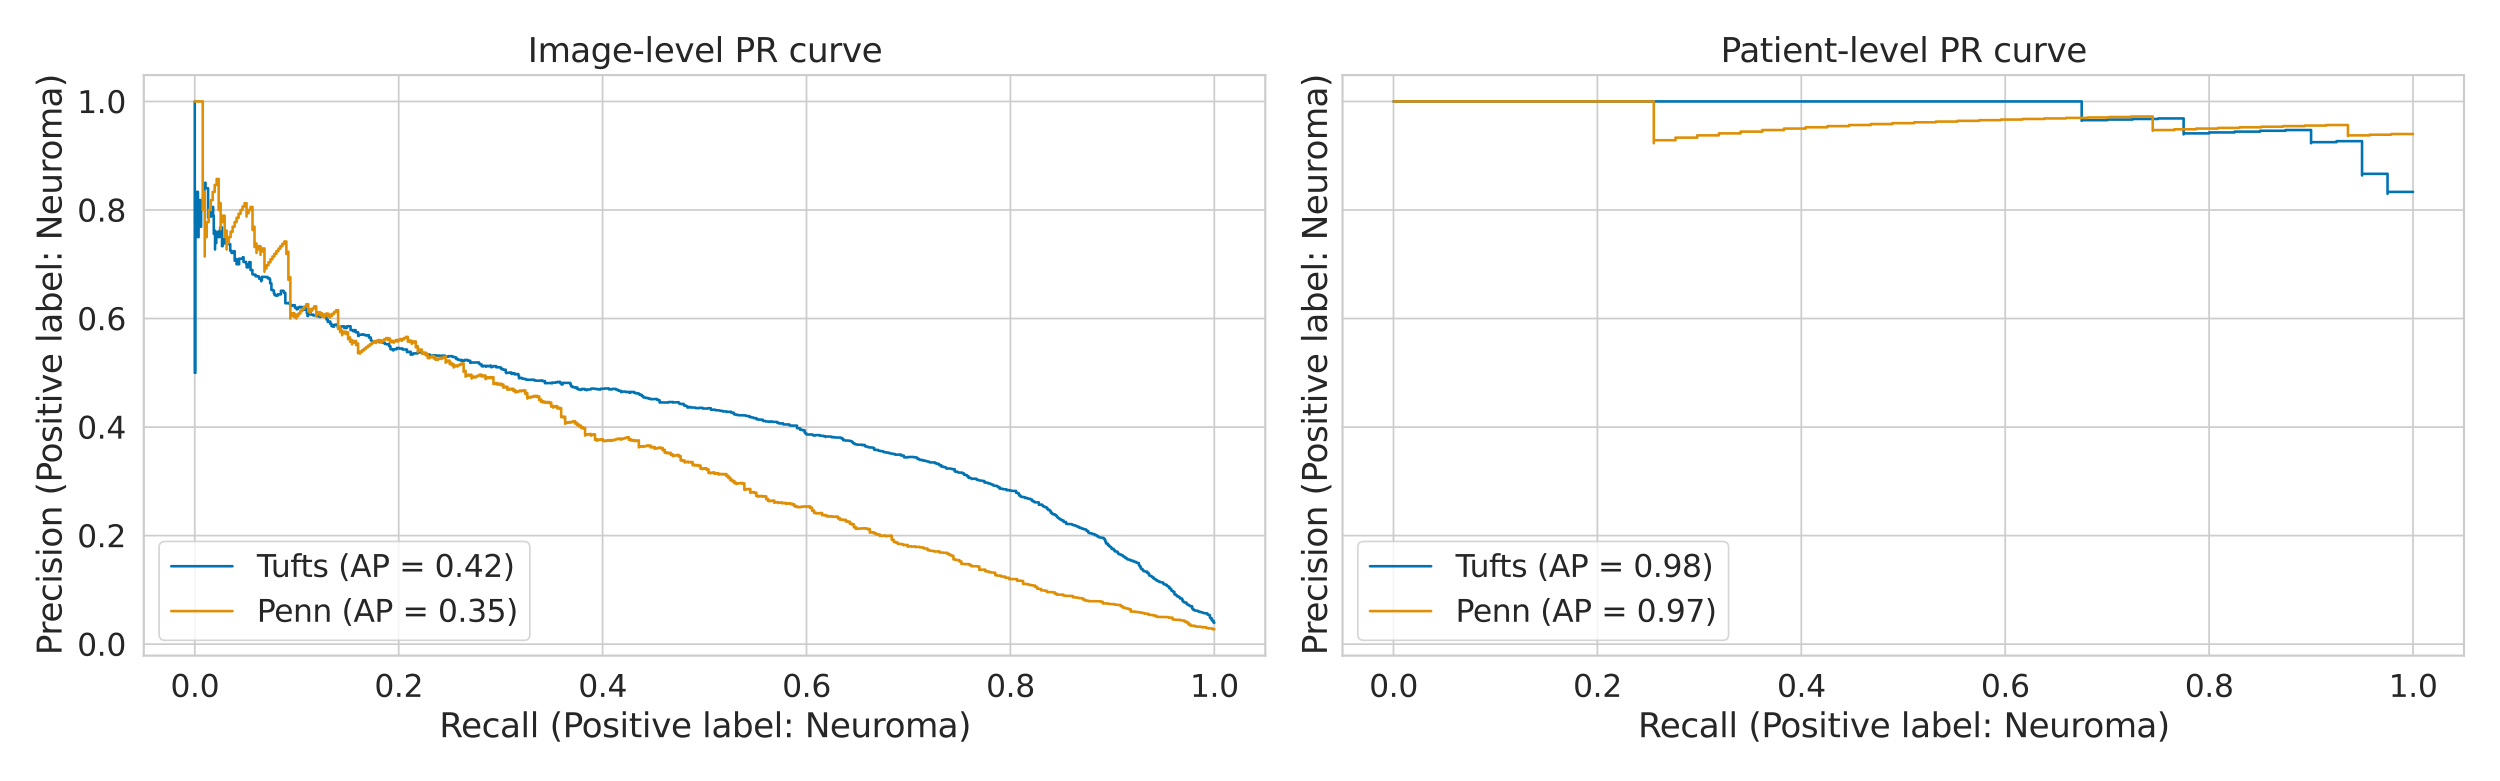 <?xml version="1.0" encoding="utf-8" standalone="no"?>
<!DOCTYPE svg PUBLIC "-//W3C//DTD SVG 1.1//EN"
  "http://www.w3.org/Graphics/SVG/1.1/DTD/svg11.dtd">
<svg height="360pt" version="1.1" viewBox="0 0 1152 360" width="1152pt" xmlns="http://www.w3.org/2000/svg" xmlns:xlink="http://www.w3.org/1999/xlink">
 <defs>
  <style type="text/css">*{stroke-linecap:butt;stroke-linejoin:round;}</style>
 </defs>
 <g id="figure_1">
  <g id="patch_1">
   <path d="M 0 360 
L 1152 360 
L 1152 0 
L 0 0 
z
" style="fill:#ffffff;"/>
  </g>
  <g id="axes_1">
   <g id="patch_2">
    <path d="M 66.264 302.111 
L 583.043 302.111 
L 583.043 34.589 
L 66.264 34.589 
z
" style="fill:#ffffff;"/>
   </g>
   <g id="matplotlib.axis_1">
    <g id="xtick_1">
     <g id="line2d_1">
      <path clip-path="url(#pfe30c99a27)" d="M 89.754 302.111 
L 89.754 34.589 
" style="fill:none;stroke:#cccccc;stroke-linecap:round;stroke-width:0.8;"/>
     </g>
     <g id="text_1">
      <!-- 0.0 -->
      <g style="fill:#262626;" transform="translate(78.558 321.11)scale(0.141 -0.141)">
       <defs>
        <path d="M 2034 4250 
Q 1547 4250 1301 3770 
Q 1056 3291 1056 2328 
Q 1056 1369 1301 889 
Q 1547 409 2034 409 
Q 2525 409 2770 889 
Q 3016 1369 3016 2328 
Q 3016 3291 2770 3770 
Q 2525 4250 2034 4250 
z
M 2034 4750 
Q 2819 4750 3233 4129 
Q 3647 3509 3647 2328 
Q 3647 1150 3233 529 
Q 2819 -91 2034 -91 
Q 1250 -91 836 529 
Q 422 1150 422 2328 
Q 422 3509 836 4129 
Q 1250 4750 2034 4750 
z
" id="DejaVuSans-30" transform="scale(0.016)"/>
        <path d="M 684 794 
L 1344 794 
L 1344 0 
L 684 0 
L 684 794 
z
" id="DejaVuSans-2e" transform="scale(0.016)"/>
       </defs>
       <use xlink:href="#DejaVuSans-30"/>
       <use x="63.623" xlink:href="#DejaVuSans-2e"/>
       <use x="95.41" xlink:href="#DejaVuSans-30"/>
      </g>
     </g>
    </g>
    <g id="xtick_2">
     <g id="line2d_2">
      <path clip-path="url(#pfe30c99a27)" d="M 183.714 302.111 
L 183.714 34.589 
" style="fill:none;stroke:#cccccc;stroke-linecap:round;stroke-width:0.8;"/>
     </g>
     <g id="text_2">
      <!-- 0.2 -->
      <g style="fill:#262626;" transform="translate(172.518 321.11)scale(0.141 -0.141)">
       <defs>
        <path d="M 1228 531 
L 3431 531 
L 3431 0 
L 469 0 
L 469 531 
Q 828 903 1448 1529 
Q 2069 2156 2228 2338 
Q 2531 2678 2651 2914 
Q 2772 3150 2772 3378 
Q 2772 3750 2511 3984 
Q 2250 4219 1831 4219 
Q 1534 4219 1204 4116 
Q 875 4013 500 3803 
L 500 4441 
Q 881 4594 1212 4672 
Q 1544 4750 1819 4750 
Q 2544 4750 2975 4387 
Q 3406 4025 3406 3419 
Q 3406 3131 3298 2873 
Q 3191 2616 2906 2266 
Q 2828 2175 2409 1742 
Q 1991 1309 1228 531 
z
" id="DejaVuSans-32" transform="scale(0.016)"/>
       </defs>
       <use xlink:href="#DejaVuSans-30"/>
       <use x="63.623" xlink:href="#DejaVuSans-2e"/>
       <use x="95.41" xlink:href="#DejaVuSans-32"/>
      </g>
     </g>
    </g>
    <g id="xtick_3">
     <g id="line2d_3">
      <path clip-path="url(#pfe30c99a27)" d="M 277.674 302.111 
L 277.674 34.589 
" style="fill:none;stroke:#cccccc;stroke-linecap:round;stroke-width:0.8;"/>
     </g>
     <g id="text_3">
      <!-- 0.4 -->
      <g style="fill:#262626;" transform="translate(266.478 321.11)scale(0.141 -0.141)">
       <defs>
        <path d="M 2419 4116 
L 825 1625 
L 2419 1625 
L 2419 4116 
z
M 2253 4666 
L 3047 4666 
L 3047 1625 
L 3713 1625 
L 3713 1100 
L 3047 1100 
L 3047 0 
L 2419 0 
L 2419 1100 
L 313 1100 
L 313 1709 
L 2253 4666 
z
" id="DejaVuSans-34" transform="scale(0.016)"/>
       </defs>
       <use xlink:href="#DejaVuSans-30"/>
       <use x="63.623" xlink:href="#DejaVuSans-2e"/>
       <use x="95.41" xlink:href="#DejaVuSans-34"/>
      </g>
     </g>
    </g>
    <g id="xtick_4">
     <g id="line2d_4">
      <path clip-path="url(#pfe30c99a27)" d="M 371.633 302.111 
L 371.633 34.589 
" style="fill:none;stroke:#cccccc;stroke-linecap:round;stroke-width:0.8;"/>
     </g>
     <g id="text_4">
      <!-- 0.6 -->
      <g style="fill:#262626;" transform="translate(360.438 321.11)scale(0.141 -0.141)">
       <defs>
        <path d="M 2113 2584 
Q 1688 2584 1439 2293 
Q 1191 2003 1191 1497 
Q 1191 994 1439 701 
Q 1688 409 2113 409 
Q 2538 409 2786 701 
Q 3034 994 3034 1497 
Q 3034 2003 2786 2293 
Q 2538 2584 2113 2584 
z
M 3366 4563 
L 3366 3988 
Q 3128 4100 2886 4159 
Q 2644 4219 2406 4219 
Q 1781 4219 1451 3797 
Q 1122 3375 1075 2522 
Q 1259 2794 1537 2939 
Q 1816 3084 2150 3084 
Q 2853 3084 3261 2657 
Q 3669 2231 3669 1497 
Q 3669 778 3244 343 
Q 2819 -91 2113 -91 
Q 1303 -91 875 529 
Q 447 1150 447 2328 
Q 447 3434 972 4092 
Q 1497 4750 2381 4750 
Q 2619 4750 2861 4703 
Q 3103 4656 3366 4563 
z
" id="DejaVuSans-36" transform="scale(0.016)"/>
       </defs>
       <use xlink:href="#DejaVuSans-30"/>
       <use x="63.623" xlink:href="#DejaVuSans-2e"/>
       <use x="95.41" xlink:href="#DejaVuSans-36"/>
      </g>
     </g>
    </g>
    <g id="xtick_5">
     <g id="line2d_5">
      <path clip-path="url(#pfe30c99a27)" d="M 465.593 302.111 
L 465.593 34.589 
" style="fill:none;stroke:#cccccc;stroke-linecap:round;stroke-width:0.8;"/>
     </g>
     <g id="text_5">
      <!-- 0.8 -->
      <g style="fill:#262626;" transform="translate(454.397 321.11)scale(0.141 -0.141)">
       <defs>
        <path d="M 2034 2216 
Q 1584 2216 1326 1975 
Q 1069 1734 1069 1313 
Q 1069 891 1326 650 
Q 1584 409 2034 409 
Q 2484 409 2743 651 
Q 3003 894 3003 1313 
Q 3003 1734 2745 1975 
Q 2488 2216 2034 2216 
z
M 1403 2484 
Q 997 2584 770 2862 
Q 544 3141 544 3541 
Q 544 4100 942 4425 
Q 1341 4750 2034 4750 
Q 2731 4750 3128 4425 
Q 3525 4100 3525 3541 
Q 3525 3141 3298 2862 
Q 3072 2584 2669 2484 
Q 3125 2378 3379 2068 
Q 3634 1759 3634 1313 
Q 3634 634 3220 271 
Q 2806 -91 2034 -91 
Q 1263 -91 848 271 
Q 434 634 434 1313 
Q 434 1759 690 2068 
Q 947 2378 1403 2484 
z
M 1172 3481 
Q 1172 3119 1398 2916 
Q 1625 2713 2034 2713 
Q 2441 2713 2670 2916 
Q 2900 3119 2900 3481 
Q 2900 3844 2670 4047 
Q 2441 4250 2034 4250 
Q 1625 4250 1398 4047 
Q 1172 3844 1172 3481 
z
" id="DejaVuSans-38" transform="scale(0.016)"/>
       </defs>
       <use xlink:href="#DejaVuSans-30"/>
       <use x="63.623" xlink:href="#DejaVuSans-2e"/>
       <use x="95.41" xlink:href="#DejaVuSans-38"/>
      </g>
     </g>
    </g>
    <g id="xtick_6">
     <g id="line2d_6">
      <path clip-path="url(#pfe30c99a27)" d="M 559.553 302.111 
L 559.553 34.589 
" style="fill:none;stroke:#cccccc;stroke-linecap:round;stroke-width:0.8;"/>
     </g>
     <g id="text_6">
      <!-- 1.0 -->
      <g style="fill:#262626;" transform="translate(548.357 321.11)scale(0.141 -0.141)">
       <defs>
        <path d="M 794 531 
L 1825 531 
L 1825 4091 
L 703 3866 
L 703 4441 
L 1819 4666 
L 2450 4666 
L 2450 531 
L 3481 531 
L 3481 0 
L 794 0 
L 794 531 
z
" id="DejaVuSans-31" transform="scale(0.016)"/>
       </defs>
       <use xlink:href="#DejaVuSans-31"/>
       <use x="63.623" xlink:href="#DejaVuSans-2e"/>
       <use x="95.41" xlink:href="#DejaVuSans-30"/>
      </g>
     </g>
    </g>
    <g id="text_7">
     <!-- Recall (Positive label: Neuroma) -->
     <g style="fill:#262626;" transform="translate(202.453 339.709)scale(0.154 -0.154)">
      <defs>
       <path d="M 2841 2188 
Q 3044 2119 3236 1894 
Q 3428 1669 3622 1275 
L 4263 0 
L 3584 0 
L 2988 1197 
Q 2756 1666 2539 1819 
Q 2322 1972 1947 1972 
L 1259 1972 
L 1259 0 
L 628 0 
L 628 4666 
L 2053 4666 
Q 2853 4666 3247 4331 
Q 3641 3997 3641 3322 
Q 3641 2881 3436 2590 
Q 3231 2300 2841 2188 
z
M 1259 4147 
L 1259 2491 
L 2053 2491 
Q 2509 2491 2742 2702 
Q 2975 2913 2975 3322 
Q 2975 3731 2742 3939 
Q 2509 4147 2053 4147 
L 1259 4147 
z
" id="DejaVuSans-52" transform="scale(0.016)"/>
       <path d="M 3597 1894 
L 3597 1613 
L 953 1613 
Q 991 1019 1311 708 
Q 1631 397 2203 397 
Q 2534 397 2845 478 
Q 3156 559 3463 722 
L 3463 178 
Q 3153 47 2828 -22 
Q 2503 -91 2169 -91 
Q 1331 -91 842 396 
Q 353 884 353 1716 
Q 353 2575 817 3079 
Q 1281 3584 2069 3584 
Q 2775 3584 3186 3129 
Q 3597 2675 3597 1894 
z
M 3022 2063 
Q 3016 2534 2758 2815 
Q 2500 3097 2075 3097 
Q 1594 3097 1305 2825 
Q 1016 2553 972 2059 
L 3022 2063 
z
" id="DejaVuSans-65" transform="scale(0.016)"/>
       <path d="M 3122 3366 
L 3122 2828 
Q 2878 2963 2633 3030 
Q 2388 3097 2138 3097 
Q 1578 3097 1268 2742 
Q 959 2388 959 1747 
Q 959 1106 1268 751 
Q 1578 397 2138 397 
Q 2388 397 2633 464 
Q 2878 531 3122 666 
L 3122 134 
Q 2881 22 2623 -34 
Q 2366 -91 2075 -91 
Q 1284 -91 818 406 
Q 353 903 353 1747 
Q 353 2603 823 3093 
Q 1294 3584 2113 3584 
Q 2378 3584 2631 3529 
Q 2884 3475 3122 3366 
z
" id="DejaVuSans-63" transform="scale(0.016)"/>
       <path d="M 2194 1759 
Q 1497 1759 1228 1600 
Q 959 1441 959 1056 
Q 959 750 1161 570 
Q 1363 391 1709 391 
Q 2188 391 2477 730 
Q 2766 1069 2766 1631 
L 2766 1759 
L 2194 1759 
z
M 3341 1997 
L 3341 0 
L 2766 0 
L 2766 531 
Q 2569 213 2275 61 
Q 1981 -91 1556 -91 
Q 1019 -91 701 211 
Q 384 513 384 1019 
Q 384 1609 779 1909 
Q 1175 2209 1959 2209 
L 2766 2209 
L 2766 2266 
Q 2766 2663 2505 2880 
Q 2244 3097 1772 3097 
Q 1472 3097 1187 3025 
Q 903 2953 641 2809 
L 641 3341 
Q 956 3463 1253 3523 
Q 1550 3584 1831 3584 
Q 2591 3584 2966 3190 
Q 3341 2797 3341 1997 
z
" id="DejaVuSans-61" transform="scale(0.016)"/>
       <path d="M 603 4863 
L 1178 4863 
L 1178 0 
L 603 0 
L 603 4863 
z
" id="DejaVuSans-6c" transform="scale(0.016)"/>
       <path id="DejaVuSans-20" transform="scale(0.016)"/>
       <path d="M 1984 4856 
Q 1566 4138 1362 3434 
Q 1159 2731 1159 2009 
Q 1159 1288 1364 580 
Q 1569 -128 1984 -844 
L 1484 -844 
Q 1016 -109 783 600 
Q 550 1309 550 2009 
Q 550 2706 781 3412 
Q 1013 4119 1484 4856 
L 1984 4856 
z
" id="DejaVuSans-28" transform="scale(0.016)"/>
       <path d="M 1259 4147 
L 1259 2394 
L 2053 2394 
Q 2494 2394 2734 2622 
Q 2975 2850 2975 3272 
Q 2975 3691 2734 3919 
Q 2494 4147 2053 4147 
L 1259 4147 
z
M 628 4666 
L 2053 4666 
Q 2838 4666 3239 4311 
Q 3641 3956 3641 3272 
Q 3641 2581 3239 2228 
Q 2838 1875 2053 1875 
L 1259 1875 
L 1259 0 
L 628 0 
L 628 4666 
z
" id="DejaVuSans-50" transform="scale(0.016)"/>
       <path d="M 1959 3097 
Q 1497 3097 1228 2736 
Q 959 2375 959 1747 
Q 959 1119 1226 758 
Q 1494 397 1959 397 
Q 2419 397 2687 759 
Q 2956 1122 2956 1747 
Q 2956 2369 2687 2733 
Q 2419 3097 1959 3097 
z
M 1959 3584 
Q 2709 3584 3137 3096 
Q 3566 2609 3566 1747 
Q 3566 888 3137 398 
Q 2709 -91 1959 -91 
Q 1206 -91 779 398 
Q 353 888 353 1747 
Q 353 2609 779 3096 
Q 1206 3584 1959 3584 
z
" id="DejaVuSans-6f" transform="scale(0.016)"/>
       <path d="M 2834 3397 
L 2834 2853 
Q 2591 2978 2328 3040 
Q 2066 3103 1784 3103 
Q 1356 3103 1142 2972 
Q 928 2841 928 2578 
Q 928 2378 1081 2264 
Q 1234 2150 1697 2047 
L 1894 2003 
Q 2506 1872 2764 1633 
Q 3022 1394 3022 966 
Q 3022 478 2636 193 
Q 2250 -91 1575 -91 
Q 1294 -91 989 -36 
Q 684 19 347 128 
L 347 722 
Q 666 556 975 473 
Q 1284 391 1588 391 
Q 1994 391 2212 530 
Q 2431 669 2431 922 
Q 2431 1156 2273 1281 
Q 2116 1406 1581 1522 
L 1381 1569 
Q 847 1681 609 1914 
Q 372 2147 372 2553 
Q 372 3047 722 3315 
Q 1072 3584 1716 3584 
Q 2034 3584 2315 3537 
Q 2597 3491 2834 3397 
z
" id="DejaVuSans-73" transform="scale(0.016)"/>
       <path d="M 603 3500 
L 1178 3500 
L 1178 0 
L 603 0 
L 603 3500 
z
M 603 4863 
L 1178 4863 
L 1178 4134 
L 603 4134 
L 603 4863 
z
" id="DejaVuSans-69" transform="scale(0.016)"/>
       <path d="M 1172 4494 
L 1172 3500 
L 2356 3500 
L 2356 3053 
L 1172 3053 
L 1172 1153 
Q 1172 725 1289 603 
Q 1406 481 1766 481 
L 2356 481 
L 2356 0 
L 1766 0 
Q 1100 0 847 248 
Q 594 497 594 1153 
L 594 3053 
L 172 3053 
L 172 3500 
L 594 3500 
L 594 4494 
L 1172 4494 
z
" id="DejaVuSans-74" transform="scale(0.016)"/>
       <path d="M 191 3500 
L 800 3500 
L 1894 563 
L 2988 3500 
L 3597 3500 
L 2284 0 
L 1503 0 
L 191 3500 
z
" id="DejaVuSans-76" transform="scale(0.016)"/>
       <path d="M 3116 1747 
Q 3116 2381 2855 2742 
Q 2594 3103 2138 3103 
Q 1681 3103 1420 2742 
Q 1159 2381 1159 1747 
Q 1159 1113 1420 752 
Q 1681 391 2138 391 
Q 2594 391 2855 752 
Q 3116 1113 3116 1747 
z
M 1159 2969 
Q 1341 3281 1617 3432 
Q 1894 3584 2278 3584 
Q 2916 3584 3314 3078 
Q 3713 2572 3713 1747 
Q 3713 922 3314 415 
Q 2916 -91 2278 -91 
Q 1894 -91 1617 61 
Q 1341 213 1159 525 
L 1159 0 
L 581 0 
L 581 4863 
L 1159 4863 
L 1159 2969 
z
" id="DejaVuSans-62" transform="scale(0.016)"/>
       <path d="M 750 794 
L 1409 794 
L 1409 0 
L 750 0 
L 750 794 
z
M 750 3309 
L 1409 3309 
L 1409 2516 
L 750 2516 
L 750 3309 
z
" id="DejaVuSans-3a" transform="scale(0.016)"/>
       <path d="M 628 4666 
L 1478 4666 
L 3547 763 
L 3547 4666 
L 4159 4666 
L 4159 0 
L 3309 0 
L 1241 3903 
L 1241 0 
L 628 0 
L 628 4666 
z
" id="DejaVuSans-4e" transform="scale(0.016)"/>
       <path d="M 544 1381 
L 544 3500 
L 1119 3500 
L 1119 1403 
Q 1119 906 1312 657 
Q 1506 409 1894 409 
Q 2359 409 2629 706 
Q 2900 1003 2900 1516 
L 2900 3500 
L 3475 3500 
L 3475 0 
L 2900 0 
L 2900 538 
Q 2691 219 2414 64 
Q 2138 -91 1772 -91 
Q 1169 -91 856 284 
Q 544 659 544 1381 
z
M 1991 3584 
L 1991 3584 
z
" id="DejaVuSans-75" transform="scale(0.016)"/>
       <path d="M 2631 2963 
Q 2534 3019 2420 3045 
Q 2306 3072 2169 3072 
Q 1681 3072 1420 2755 
Q 1159 2438 1159 1844 
L 1159 0 
L 581 0 
L 581 3500 
L 1159 3500 
L 1159 2956 
Q 1341 3275 1631 3429 
Q 1922 3584 2338 3584 
Q 2397 3584 2469 3576 
Q 2541 3569 2628 3553 
L 2631 2963 
z
" id="DejaVuSans-72" transform="scale(0.016)"/>
       <path d="M 3328 2828 
Q 3544 3216 3844 3400 
Q 4144 3584 4550 3584 
Q 5097 3584 5394 3201 
Q 5691 2819 5691 2113 
L 5691 0 
L 5113 0 
L 5113 2094 
Q 5113 2597 4934 2840 
Q 4756 3084 4391 3084 
Q 3944 3084 3684 2787 
Q 3425 2491 3425 1978 
L 3425 0 
L 2847 0 
L 2847 2094 
Q 2847 2600 2669 2842 
Q 2491 3084 2119 3084 
Q 1678 3084 1418 2786 
Q 1159 2488 1159 1978 
L 1159 0 
L 581 0 
L 581 3500 
L 1159 3500 
L 1159 2956 
Q 1356 3278 1631 3431 
Q 1906 3584 2284 3584 
Q 2666 3584 2933 3390 
Q 3200 3197 3328 2828 
z
" id="DejaVuSans-6d" transform="scale(0.016)"/>
       <path d="M 513 4856 
L 1013 4856 
Q 1481 4119 1714 3412 
Q 1947 2706 1947 2009 
Q 1947 1309 1714 600 
Q 1481 -109 1013 -844 
L 513 -844 
Q 928 -128 1133 580 
Q 1338 1288 1338 2009 
Q 1338 2731 1133 3434 
Q 928 4138 513 4856 
z
" id="DejaVuSans-29" transform="scale(0.016)"/>
      </defs>
      <use xlink:href="#DejaVuSans-52"/>
      <use x="64.982" xlink:href="#DejaVuSans-65"/>
      <use x="126.506" xlink:href="#DejaVuSans-63"/>
      <use x="181.486" xlink:href="#DejaVuSans-61"/>
      <use x="242.766" xlink:href="#DejaVuSans-6c"/>
      <use x="270.549" xlink:href="#DejaVuSans-6c"/>
      <use x="298.332" xlink:href="#DejaVuSans-20"/>
      <use x="330.119" xlink:href="#DejaVuSans-28"/>
      <use x="369.133" xlink:href="#DejaVuSans-50"/>
      <use x="425.811" xlink:href="#DejaVuSans-6f"/>
      <use x="486.992" xlink:href="#DejaVuSans-73"/>
      <use x="539.092" xlink:href="#DejaVuSans-69"/>
      <use x="566.875" xlink:href="#DejaVuSans-74"/>
      <use x="606.084" xlink:href="#DejaVuSans-69"/>
      <use x="633.867" xlink:href="#DejaVuSans-76"/>
      <use x="693.047" xlink:href="#DejaVuSans-65"/>
      <use x="754.57" xlink:href="#DejaVuSans-20"/>
      <use x="786.357" xlink:href="#DejaVuSans-6c"/>
      <use x="814.141" xlink:href="#DejaVuSans-61"/>
      <use x="875.42" xlink:href="#DejaVuSans-62"/>
      <use x="938.896" xlink:href="#DejaVuSans-65"/>
      <use x="1000.42" xlink:href="#DejaVuSans-6c"/>
      <use x="1028.203" xlink:href="#DejaVuSans-3a"/>
      <use x="1061.895" xlink:href="#DejaVuSans-20"/>
      <use x="1093.682" xlink:href="#DejaVuSans-4e"/>
      <use x="1168.486" xlink:href="#DejaVuSans-65"/>
      <use x="1230.01" xlink:href="#DejaVuSans-75"/>
      <use x="1293.389" xlink:href="#DejaVuSans-72"/>
      <use x="1332.252" xlink:href="#DejaVuSans-6f"/>
      <use x="1393.434" xlink:href="#DejaVuSans-6d"/>
      <use x="1490.846" xlink:href="#DejaVuSans-61"/>
      <use x="1552.125" xlink:href="#DejaVuSans-29"/>
     </g>
    </g>
   </g>
   <g id="matplotlib.axis_2">
    <g id="ytick_1">
     <g id="line2d_7">
      <path clip-path="url(#pfe30c99a27)" d="M 66.264 296.819 
L 583.043 296.819 
" style="fill:none;stroke:#cccccc;stroke-linecap:round;stroke-width:0.8;"/>
     </g>
     <g id="text_8">
      <!-- 0.0 -->
      <g style="fill:#262626;" transform="translate(35.572 302.168)scale(0.141 -0.141)">
       <use xlink:href="#DejaVuSans-30"/>
       <use x="63.623" xlink:href="#DejaVuSans-2e"/>
       <use x="95.41" xlink:href="#DejaVuSans-30"/>
      </g>
     </g>
    </g>
    <g id="ytick_2">
     <g id="line2d_8">
      <path clip-path="url(#pfe30c99a27)" d="M 66.264 246.805 
L 583.043 246.805 
" style="fill:none;stroke:#cccccc;stroke-linecap:round;stroke-width:0.8;"/>
     </g>
     <g id="text_9">
      <!-- 0.2 -->
      <g style="fill:#262626;" transform="translate(35.572 252.154)scale(0.141 -0.141)">
       <use xlink:href="#DejaVuSans-30"/>
       <use x="63.623" xlink:href="#DejaVuSans-2e"/>
       <use x="95.41" xlink:href="#DejaVuSans-32"/>
      </g>
     </g>
    </g>
    <g id="ytick_3">
     <g id="line2d_9">
      <path clip-path="url(#pfe30c99a27)" d="M 66.264 196.791 
L 583.043 196.791 
" style="fill:none;stroke:#cccccc;stroke-linecap:round;stroke-width:0.8;"/>
     </g>
     <g id="text_10">
      <!-- 0.4 -->
      <g style="fill:#262626;" transform="translate(35.572 202.14)scale(0.141 -0.141)">
       <use xlink:href="#DejaVuSans-30"/>
       <use x="63.623" xlink:href="#DejaVuSans-2e"/>
       <use x="95.41" xlink:href="#DejaVuSans-34"/>
      </g>
     </g>
    </g>
    <g id="ytick_4">
     <g id="line2d_10">
      <path clip-path="url(#pfe30c99a27)" d="M 66.264 146.777 
L 583.043 146.777 
" style="fill:none;stroke:#cccccc;stroke-linecap:round;stroke-width:0.8;"/>
     </g>
     <g id="text_11">
      <!-- 0.6 -->
      <g style="fill:#262626;" transform="translate(35.572 152.126)scale(0.141 -0.141)">
       <use xlink:href="#DejaVuSans-30"/>
       <use x="63.623" xlink:href="#DejaVuSans-2e"/>
       <use x="95.41" xlink:href="#DejaVuSans-36"/>
      </g>
     </g>
    </g>
    <g id="ytick_5">
     <g id="line2d_11">
      <path clip-path="url(#pfe30c99a27)" d="M 66.264 96.763 
L 583.043 96.763 
" style="fill:none;stroke:#cccccc;stroke-linecap:round;stroke-width:0.8;"/>
     </g>
     <g id="text_12">
      <!-- 0.8 -->
      <g style="fill:#262626;" transform="translate(35.572 102.112)scale(0.141 -0.141)">
       <use xlink:href="#DejaVuSans-30"/>
       <use x="63.623" xlink:href="#DejaVuSans-2e"/>
       <use x="95.41" xlink:href="#DejaVuSans-38"/>
      </g>
     </g>
    </g>
    <g id="ytick_6">
     <g id="line2d_12">
      <path clip-path="url(#pfe30c99a27)" d="M 66.264 46.749 
L 583.043 46.749 
" style="fill:none;stroke:#cccccc;stroke-linecap:round;stroke-width:0.8;"/>
     </g>
     <g id="text_13">
      <!-- 1.0 -->
      <g style="fill:#262626;" transform="translate(35.572 52.098)scale(0.141 -0.141)">
       <use xlink:href="#DejaVuSans-31"/>
       <use x="63.623" xlink:href="#DejaVuSans-2e"/>
       <use x="95.41" xlink:href="#DejaVuSans-30"/>
      </g>
     </g>
    </g>
    <g id="text_14">
     <!-- Precision (Positive label: Neuroma) -->
     <g style="fill:#262626;" transform="translate(28.378 301.902)rotate(-90)scale(0.154 -0.154)">
      <defs>
       <path d="M 3513 2113 
L 3513 0 
L 2938 0 
L 2938 2094 
Q 2938 2591 2744 2837 
Q 2550 3084 2163 3084 
Q 1697 3084 1428 2787 
Q 1159 2491 1159 1978 
L 1159 0 
L 581 0 
L 581 3500 
L 1159 3500 
L 1159 2956 
Q 1366 3272 1645 3428 
Q 1925 3584 2291 3584 
Q 2894 3584 3203 3211 
Q 3513 2838 3513 2113 
z
" id="DejaVuSans-6e" transform="scale(0.016)"/>
      </defs>
      <use xlink:href="#DejaVuSans-50"/>
      <use x="58.553" xlink:href="#DejaVuSans-72"/>
      <use x="97.416" xlink:href="#DejaVuSans-65"/>
      <use x="158.939" xlink:href="#DejaVuSans-63"/>
      <use x="213.92" xlink:href="#DejaVuSans-69"/>
      <use x="241.703" xlink:href="#DejaVuSans-73"/>
      <use x="293.803" xlink:href="#DejaVuSans-69"/>
      <use x="321.586" xlink:href="#DejaVuSans-6f"/>
      <use x="382.768" xlink:href="#DejaVuSans-6e"/>
      <use x="446.146" xlink:href="#DejaVuSans-20"/>
      <use x="477.934" xlink:href="#DejaVuSans-28"/>
      <use x="516.947" xlink:href="#DejaVuSans-50"/>
      <use x="573.625" xlink:href="#DejaVuSans-6f"/>
      <use x="634.807" xlink:href="#DejaVuSans-73"/>
      <use x="686.906" xlink:href="#DejaVuSans-69"/>
      <use x="714.689" xlink:href="#DejaVuSans-74"/>
      <use x="753.898" xlink:href="#DejaVuSans-69"/>
      <use x="781.682" xlink:href="#DejaVuSans-76"/>
      <use x="840.861" xlink:href="#DejaVuSans-65"/>
      <use x="902.385" xlink:href="#DejaVuSans-20"/>
      <use x="934.172" xlink:href="#DejaVuSans-6c"/>
      <use x="961.955" xlink:href="#DejaVuSans-61"/>
      <use x="1023.234" xlink:href="#DejaVuSans-62"/>
      <use x="1086.711" xlink:href="#DejaVuSans-65"/>
      <use x="1148.234" xlink:href="#DejaVuSans-6c"/>
      <use x="1176.018" xlink:href="#DejaVuSans-3a"/>
      <use x="1209.709" xlink:href="#DejaVuSans-20"/>
      <use x="1241.496" xlink:href="#DejaVuSans-4e"/>
      <use x="1316.301" xlink:href="#DejaVuSans-65"/>
      <use x="1377.824" xlink:href="#DejaVuSans-75"/>
      <use x="1441.203" xlink:href="#DejaVuSans-72"/>
      <use x="1480.066" xlink:href="#DejaVuSans-6f"/>
      <use x="1541.248" xlink:href="#DejaVuSans-6d"/>
      <use x="1638.66" xlink:href="#DejaVuSans-61"/>
      <use x="1699.939" xlink:href="#DejaVuSans-29"/>
     </g>
    </g>
   </g>
   <g id="line2d_13">
    <path clip-path="url(#pfe30c99a27)" d="M 559.553 286.935 
L 559.261 286.935 
L 559.261 286.832 
L 559.261 286.114 
L 558.678 286.089 
L 558.678 286.009 
L 558.678 285.722 
L 558.386 285.722 
L 558.386 285.626 
L 558.386 284.935 
L 557.802 284.933 
L 557.802 284.833 
L 557.802 284.521 
L 557.511 284.521 
L 557.511 284.432 
L 557.511 283.461 
L 557.219 283.461 
L 557.219 283.373 
L 557.219 283.32 
L 556.635 283.268 
L 556.635 283.219 
L 556.635 283.11 
L 556.343 283.11 
L 556.343 283.004 
L 556.343 282.654 
L 554.884 282.575 
L 554.884 282.554 
L 554.884 282.492 
L 554.593 282.492 
L 554.593 282.387 
L 554.593 282.361 
L 554.009 282.3 
L 554.009 282.25 
L 554.009 282.192 
L 553.425 282.087 
L 553.425 281.964 
L 552.55 281.946 
L 552.55 281.894 
L 552.55 281.825 
L 552.258 281.825 
L 552.258 281.729 
L 552.258 281.558 
L 551.675 281.507 
L 551.675 281.471 
L 551.675 281.379 
L 550.799 281.379 
L 550.799 281.279 
L 550.799 281.248 
L 550.216 281.213 
L 550.216 281.14 
L 550.216 281.036 
L 549.924 281.036 
L 549.924 280.932 
L 549.924 280.63 
L 549.632 280.63 
L 549.632 280.556 
L 549.632 280.429 
L 549.34 280.429 
L 549.34 280.337 
L 549.34 279.373 
L 548.465 279.361 
L 548.465 279.285 
L 548.465 279.071 
L 547.881 278.96 
L 547.881 278.791 
L 547.297 278.725 
L 547.297 278.463 
L 547.006 278.463 
L 547.006 278.368 
L 547.006 278.187 
L 546.714 278.187 
L 546.714 278.109 
L 546.714 277.671 
L 545.838 277.661 
L 545.838 277.564 
L 545.838 277.501 
L 545.547 277.501 
L 545.547 277.47 
L 545.547 277.225 
L 545.255 277.225 
L 545.255 277.119 
L 545.255 277.05 
L 544.963 277.05 
L 544.963 276.954 
L 544.963 276.34 
L 544.671 276.34 
L 544.671 276.276 
L 544.671 275.813 
L 543.796 275.781 
L 543.796 275.717 
L 543.796 275.333 
L 543.504 275.333 
L 543.504 275.234 
L 543.504 275.188 
L 543.212 275.188 
L 543.212 275.082 
L 543.212 274.872 
L 542.629 274.872 
L 542.629 274.771 
L 542.629 274.74 
L 542.337 274.74 
L 542.337 274.642 
L 542.337 274.362 
L 542.045 274.362 
L 542.045 274.288 
L 542.045 274.024 
L 541.461 273.988 
L 541.461 273.86 
L 541.17 273.86 
L 541.17 273.774 
L 541.17 272.785 
L 540.586 272.68 
L 540.586 272.394 
L 540.294 272.394 
L 540.294 272.318 
L 540.294 272.27 
L 540.002 272.27 
L 540.002 272.171 
L 540.002 272.089 
L 539.711 272.089 
L 539.711 272.042 
L 539.711 271.353 
L 539.419 271.353 
L 539.419 271.275 
L 539.419 271.222 
L 538.835 271.132 
L 538.835 270.383 
L 538.252 270.294 
L 538.252 270.079 
L 537.668 269.975 
L 537.668 269.485 
L 537.084 269.442 
L 537.084 269.362 
L 536.793 269.362 
L 536.793 269.305 
L 536.793 269.188 
L 536.209 269.188 
L 536.209 269.136 
L 536.209 268.767 
L 535.917 268.767 
L 535.917 268.68 
L 535.917 268.414 
L 535.042 268.319 
L 535.042 268.283 
L 534.458 268.219 
L 534.458 267.974 
L 533.875 267.974 
L 533.875 267.926 
L 533.875 267.745 
L 533.291 267.698 
L 533.291 267.426 
L 532.707 267.359 
L 532.707 267.044 
L 532.416 267.044 
L 532.416 266.963 
L 532.416 266.849 
L 532.124 266.849 
L 532.124 266.788 
L 532.124 266.695 
L 531.54 266.588 
L 531.54 266.051 
L 530.957 265.996 
L 530.957 265.946 
L 530.957 265.704 
L 530.665 265.704 
L 530.665 265.645 
L 530.665 265.509 
L 530.373 265.509 
L 530.373 265.441 
L 530.373 265.339 
L 529.789 265.244 
L 529.789 265.148 
L 529.498 265.148 
L 529.498 265.06 
L 529.498 264.379 
L 529.206 264.379 
L 529.206 264.272 
L 529.206 263.974 
L 528.622 263.974 
L 528.622 263.874 
L 528.622 263.417 
L 527.747 263.364 
L 527.747 263.251 
L 527.163 263.251 
L 527.163 263.2 
L 527.163 263.076 
L 526.871 263.076 
L 526.871 262.992 
L 526.871 262.77 
L 526.58 262.77 
L 526.58 262.672 
L 526.58 262.335 
L 526.288 262.335 
L 526.288 262.257 
L 526.288 262.164 
L 525.996 262.164 
L 525.996 262.026 
L 525.704 262.026 
L 525.704 261.991 
L 525.704 261.285 
L 525.412 261.285 
L 525.412 261.194 
L 525.412 260.805 
L 525.121 260.805 
L 525.121 260.725 
L 525.121 260.518 
L 524.829 260.518 
L 524.829 259.534 
L 524.537 259.534 
L 524.537 259.469 
L 524.537 259.401 
L 523.953 259.401 
L 523.953 259.274 
L 523.662 259.274 
L 523.662 258.987 
L 522.786 258.877 
L 522.786 258.691 
L 522.203 258.691 
L 522.203 258.605 
L 522.203 258.45 
L 521.619 258.45 
L 521.619 258.363 
L 521.619 258.267 
L 521.035 258.267 
L 521.035 258.174 
L 521.035 258.044 
L 520.452 258.044 
L 520.452 257.958 
L 520.452 257.847 
L 519.576 257.776 
L 519.576 257.591 
L 519.285 257.591 
L 519.285 257.483 
L 519.285 257.315 
L 518.993 257.315 
L 518.993 257.205 
L 518.993 257.064 
L 518.409 257.064 
L 518.409 257.041 
L 518.409 256.623 
L 517.826 256.514 
L 517.826 256.399 
L 517.534 256.399 
L 517.534 256.288 
L 517.534 256.054 
L 517.242 256.054 
L 517.242 255.95 
L 517.242 255.831 
L 516.658 255.831 
L 516.658 255.758 
L 516.658 255.601 
L 516.367 255.601 
L 516.367 255.457 
L 515.783 255.457 
L 515.783 255.401 
L 515.783 255.269 
L 515.491 255.269 
L 515.491 255.141 
L 515.199 255.141 
L 515.199 254.581 
L 514.908 254.581 
L 514.908 254.175 
L 513.74 254.074 
L 513.74 253.666 
L 513.449 253.666 
L 513.449 253.344 
L 513.157 253.344 
L 513.157 253.254 
L 513.157 252.927 
L 512.281 252.927 
L 512.281 252.4 
L 511.99 252.4 
L 511.99 252.113 
L 511.698 252.113 
L 511.698 251.9 
L 511.406 251.9 
L 511.406 251.83 
L 511.406 251.645 
L 511.114 251.645 
L 511.114 251.306 
L 510.531 251.234 
L 510.531 250.529 
L 509.655 250.418 
L 509.655 249.576 
L 509.363 249.576 
L 509.363 248.891 
L 509.072 248.891 
L 509.072 248.343 
L 508.78 248.343 
L 508.78 248.259 
L 508.78 248.101 
L 508.488 248.101 
L 508.488 247.823 
L 507.613 247.823 
L 507.613 247.71 
L 506.737 247.651 
L 506.737 247.577 
L 506.445 247.577 
L 506.445 247.428 
L 506.154 247.428 
L 506.154 247.112 
L 505.57 247.112 
L 505.57 246.805 
L 505.278 246.805 
L 505.278 246.728 
L 505.278 246.586 
L 504.403 246.586 
L 504.403 246.536 
L 504.403 246.142 
L 503.236 246.032 
L 503.236 245.834 
L 502.944 245.834 
L 502.944 245.715 
L 502.068 245.715 
L 502.068 245.683 
L 502.068 245.55 
L 501.777 245.55 
L 501.777 245.392 
L 501.485 245.392 
L 501.485 244.753 
L 500.901 244.675 
L 500.901 244.495 
L 500.609 244.495 
L 500.609 244.102 
L 500.318 244.102 
L 500.318 243.957 
L 499.442 243.857 
L 499.442 243.783 
L 499.15 243.783 
L 499.15 243.596 
L 498.567 243.596 
L 498.567 243.51 
L 498.567 243.437 
L 498.275 243.437 
L 498.275 243.295 
L 497.4 243.2 
L 497.4 243.197 
L 497.4 242.841 
L 496.524 242.784 
L 496.524 242.765 
L 496.524 242.444 
L 495.649 242.335 
L 495.649 242.22 
L 495.357 242.22 
L 495.357 242.131 
L 495.357 242.028 
L 494.482 241.998 
L 494.482 241.982 
L 494.482 241.79 
L 493.898 241.725 
L 493.898 241.527 
L 491.564 241.44 
L 491.564 241.351 
L 491.272 241.351 
L 491.272 241.248 
L 491.272 240.557 
L 490.396 240.557 
L 490.396 240.422 
L 490.105 240.422 
L 490.105 240.37 
L 490.105 239.864 
L 489.521 239.864 
L 489.521 239.834 
L 489.521 239.624 
L 488.937 239.624 
L 488.937 239.555 
L 488.937 239.469 
L 488.646 239.469 
L 488.646 239.104 
L 488.062 239.01 
L 488.062 238.836 
L 487.77 238.836 
L 487.77 238.78 
L 487.77 238.641 
L 487.478 238.641 
L 487.478 238.605 
L 487.478 238.325 
L 487.187 238.325 
L 487.187 238.247 
L 487.187 238.015 
L 486.895 238.015 
L 486.895 237.966 
L 486.895 237.639 
L 486.603 237.639 
L 486.603 237.341 
L 486.019 237.341 
L 486.019 236.968 
L 485.144 236.968 
L 485.144 236.889 
L 485.144 236.751 
L 484.852 236.751 
L 484.852 236.334 
L 484.269 236.334 
L 484.269 236.229 
L 484.269 235.67 
L 483.977 235.67 
L 483.977 235.649 
L 483.977 235.225 
L 483.685 235.225 
L 483.685 235.169 
L 483.685 235.034 
L 483.101 235.034 
L 483.101 234.67 
L 482.81 234.67 
L 482.81 234.51 
L 482.518 234.51 
L 482.518 233.939 
L 482.226 233.939 
L 482.226 233.892 
L 482.226 233.774 
L 481.642 233.75 
L 481.642 233.619 
L 481.351 233.619 
L 481.351 233.511 
L 481.351 233.38 
L 480.767 233.38 
L 480.767 233.27 
L 480.767 233.101 
L 480.475 233.101 
L 480.475 232.844 
L 480.183 232.844 
L 480.183 232.511 
L 478.724 232.605 
L 478.724 232.405 
L 478.724 231.534 
L 476.682 231.431 
L 476.682 231.183 
L 476.39 231.183 
L 476.39 230.946 
L 475.806 230.946 
L 475.806 230.98 
L 475.806 230.69 
L 475.514 230.69 
L 475.514 230.154 
L 474.931 230.154 
L 474.931 230.026 
L 474.639 230.026 
L 474.639 229.846 
L 473.472 229.753 
L 473.472 229.489 
L 472.305 229.463 
L 472.305 229.097 
L 471.429 229.107 
L 471.429 229.084 
L 471.429 228.958 
L 470.554 228.958 
L 470.554 228.93 
L 470.554 228.775 
L 470.262 228.775 
L 470.262 228.699 
L 470.262 228.341 
L 469.678 228.341 
L 469.678 227.765 
L 469.387 227.765 
L 469.387 227.73 
L 469.387 227.212 
L 468.803 227.212 
L 468.803 227.156 
L 468.803 227.096 
L 468.219 227.075 
L 468.219 226.249 
L 465.885 226.16 
L 465.885 226.037 
L 465.301 226.061 
L 465.301 225.945 
L 465.301 225.835 
L 463.842 225.9 
L 463.842 225.829 
L 463.842 225.513 
L 462.383 225.402 
L 462.383 225.362 
L 461.8 225.37 
L 461.8 225.314 
L 461.8 225.17 
L 460.633 225.17 
L 460.633 225.169 
L 460.633 224.484 
L 459.757 224.45 
L 459.757 224.375 
L 459.757 224.092 
L 459.465 224.092 
L 459.465 224.083 
L 459.465 223.899 
L 458.006 223.827 
L 458.006 223.715 
L 457.715 223.715 
L 457.715 223.706 
L 457.715 223.314 
L 456.839 223.235 
L 456.839 223.214 
L 456.839 223.076 
L 456.256 222.979 
L 456.256 222.777 
L 455.38 222.772 
L 455.38 222.551 
L 455.088 222.551 
L 455.088 222.416 
L 453.629 222.334 
L 453.629 222.342 
L 453.629 221.678 
L 452.754 221.58 
L 452.754 221.532 
L 451.587 221.44 
L 451.587 221.372 
L 450.711 221.273 
L 450.711 221.075 
L 450.128 221.075 
L 450.128 220.863 
L 449.836 220.863 
L 449.836 220.55 
L 448.377 220.598 
L 448.377 220.689 
L 447.793 220.689 
L 447.793 220.473 
L 447.502 220.473 
L 447.502 220.326 
L 447.21 220.326 
L 447.21 220.292 
L 447.21 220.197 
L 446.334 220.207 
L 446.334 219.514 
L 445.751 219.514 
L 445.751 219.169 
L 445.459 219.169 
L 445.459 219.194 
L 445.459 218.896 
L 444.292 218.808 
L 444.292 218.227 
L 444 218.227 
L 444 218.109 
L 443.416 218.072 
L 443.416 217.788 
L 441.666 217.76 
L 441.666 217.663 
L 441.374 217.663 
L 441.374 217.458 
L 441.082 217.458 
L 441.082 217.44 
L 441.082 217.335 
L 440.207 217.335 
L 440.207 217.176 
L 439.915 217.176 
L 439.915 217.158 
L 439.915 216.216 
L 438.748 216.221 
L 438.748 216.182 
L 438.748 216.051 
L 437.872 215.944 
L 437.872 215.882 
L 436.121 215.912 
L 436.121 215.562 
L 435.83 215.562 
L 435.83 215.474 
L 435.83 215.363 
L 435.538 215.363 
L 435.538 215.23 
L 434.662 215.186 
L 434.662 215.031 
L 433.787 215.009 
L 433.787 214.418 
L 432.912 214.418 
L 432.912 214.026 
L 432.62 214.026 
L 432.62 213.745 
L 431.744 213.745 
L 431.744 213.769 
L 431.744 213.51 
L 430.869 213.462 
L 430.869 213.104 
L 428.535 213.078 
L 428.535 212.981 
L 428.243 212.981 
L 428.243 212.762 
L 427.367 212.664 
L 427.367 212.54 
L 426.492 212.464 
L 426.492 212.315 
L 425.908 212.315 
L 425.908 212.164 
L 425.033 212.212 
L 425.033 211.936 
L 423.866 211.936 
L 423.866 211.779 
L 423.574 211.779 
L 423.574 211.524 
L 422.99 211.524 
L 422.99 211.188 
L 422.407 211.188 
L 422.407 211.107 
L 422.407 210.77 
L 420.948 210.685 
L 420.948 210.575 
L 418.322 210.593 
L 418.322 210.788 
L 416.571 210.731 
L 416.571 210 
L 415.987 210 
L 415.987 209.885 
L 415.112 209.885 
L 415.112 209.848 
L 415.112 209.44 
L 412.777 209.534 
L 412.777 209.574 
L 412.777 209.492 
L 412.486 209.492 
L 412.486 209.239 
L 411.61 209.239 
L 411.61 209.227 
L 411.61 209.088 
L 410.443 208.991 
L 410.443 208.874 
L 409.859 208.874 
L 409.859 208.781 
L 409.859 208.724 
L 409.567 208.724 
L 409.567 208.578 
L 408.692 208.578 
L 408.692 208.45 
L 407.817 208.45 
L 407.817 208.349 
L 407.817 208.32 
L 407.233 208.32 
L 407.233 208.137 
L 406.941 208.137 
L 406.941 207.929 
L 405.482 207.819 
L 405.482 207.726 
L 404.899 207.726 
L 404.899 207.538 
L 404.607 207.538 
L 404.607 207.443 
L 404.607 207.325 
L 402.856 207.27 
L 402.856 206.474 
L 402.272 206.474 
L 402.272 206.246 
L 400.522 206.162 
L 400.522 206.047 
L 399.938 206.047 
L 399.938 205.877 
L 399.354 205.775 
L 399.354 205.736 
L 398.771 205.736 
L 398.771 205.626 
L 398.771 205.437 
L 398.479 205.437 
L 398.479 205.049 
L 397.312 205.049 
L 397.312 205.141 
L 397.312 204.917 
L 394.977 204.928 
L 394.977 204.781 
L 394.102 204.73 
L 394.102 204.623 
L 393.81 204.623 
L 393.81 204.319 
L 393.227 204.319 
L 393.227 204.002 
L 392.935 204.002 
L 392.935 203.659 
L 392.643 203.659 
L 392.643 203.414 
L 392.351 203.414 
L 392.351 203.302 
L 392.059 203.302 
L 392.059 203.19 
L 391.476 203.19 
L 391.476 203.065 
L 389.433 202.963 
L 389.433 202.917 
L 388.558 202.837 
L 388.558 202.188 
L 387.974 202.188 
L 387.974 201.811 
L 387.391 201.833 
L 387.391 201.714 
L 387.391 201.643 
L 384.764 201.586 
L 384.764 201.523 
L 384.181 201.509 
L 384.181 201.496 
L 384.181 201.388 
L 383.597 201.388 
L 383.597 201.505 
L 383.305 201.505 
L 383.305 201.383 
L 383.014 201.383 
L 383.014 201.187 
L 380.387 201.123 
L 380.387 201.353 
L 380.387 201.023 
L 379.512 201.023 
L 379.512 200.832 
L 377.761 200.795 
L 377.761 200.481 
L 375.719 200.51 
L 375.719 200.676 
L 374.843 200.676 
L 374.843 200.517 
L 374.551 200.517 
L 374.551 200.235 
L 371.633 200.208 
L 371.633 199.765 
L 371.342 199.765 
L 371.342 199.631 
L 371.05 199.631 
L 371.05 199.654 
L 371.05 199.26 
L 370.758 199.26 
L 370.758 198.285 
L 369.883 198.285 
L 369.883 198.067 
L 368.715 198.05 
L 368.715 197.374 
L 367.256 197.293 
L 367.256 196.135 
L 364.047 196.107 
L 364.047 196.019 
L 363.755 196.019 
L 363.755 195.605 
L 360.837 195.554 
L 360.837 195.06 
L 359.086 195.163 
L 359.086 194.914 
L 358.211 194.914 
L 358.211 194.885 
L 358.211 194.432 
L 355.876 194.396 
L 355.876 194.226 
L 355.001 194.226 
L 355.001 194.379 
L 354.417 194.379 
L 354.417 194.42 
L 354.417 194.235 
L 352.958 194.223 
L 352.958 194.104 
L 352.666 194.104 
L 352.666 193.983 
L 351.791 194.051 
L 351.791 193.856 
L 351.499 193.856 
L 351.499 193.401 
L 349.457 193.358 
L 349.457 193.205 
L 348.581 193.205 
L 348.581 192.682 
L 347.414 192.682 
L 347.414 192.564 
L 347.122 192.564 
L 347.122 192.386 
L 346.247 192.356 
L 346.247 192.197 
L 345.371 192.197 
L 345.371 192.105 
L 345.371 191.754 
L 343.912 191.66 
L 343.912 191.596 
L 343.621 191.596 
L 343.621 191.412 
L 340.119 191.326 
L 340.119 191.176 
L 339.243 191.196 
L 339.243 191.182 
L 339.243 190.973 
L 338.368 190.973 
L 338.368 190.714 
L 338.076 190.714 
L 338.076 190.148 
L 336.909 190.148 
L 336.909 189.736 
L 334.866 189.828 
L 334.866 189.591 
L 333.116 189.591 
L 333.116 189.37 
L 332.24 189.388 
L 332.24 189.258 
L 331.365 189.182 
L 331.365 189.089 
L 329.614 189.03 
L 329.614 188.801 
L 327.571 188.801 
L 327.571 188.122 
L 326.112 188.116 
L 326.112 188.268 
L 323.778 188.24 
L 323.778 187.939 
L 322.027 187.939 
L 322.027 188.105 
L 322.027 188.045 
L 320.568 188.057 
L 320.568 187.835 
L 318.234 187.761 
L 318.234 187.553 
L 317.358 187.553 
L 317.358 187.789 
L 316.775 187.789 
L 316.775 187.273 
L 316.483 187.273 
L 316.483 187.105 
L 316.191 187.105 
L 316.191 186.935 
L 315.316 186.935 
L 315.316 186.549 
L 315.024 186.549 
L 315.024 186.123 
L 313.273 186.142 
L 313.273 185.966 
L 312.981 185.966 
L 312.981 185.596 
L 312.69 185.596 
L 312.69 185.353 
L 310.063 185.448 
L 310.063 185.497 
L 310.063 185.233 
L 308.021 185.281 
L 308.021 185.478 
L 303.936 185.442 
L 303.936 184.418 
L 303.352 184.418 
L 303.352 184.241 
L 302.768 184.241 
L 302.768 183.854 
L 299.85 183.96 
L 299.85 183.722 
L 298.975 183.722 
L 298.975 183.481 
L 298.391 183.481 
L 298.391 183.367 
L 297.516 183.367 
L 297.516 183.194 
L 296.641 183.194 
L 296.641 182.873 
L 296.349 182.873 
L 296.349 182.52 
L 295.765 182.52 
L 295.765 181.953 
L 294.89 181.953 
L 294.89 181.616 
L 294.306 181.616 
L 294.306 181.263 
L 293.139 181.263 
L 293.139 181.083 
L 292.264 181.083 
L 292.264 180.655 
L 290.513 180.589 
L 290.513 180.962 
L 289.929 180.962 
L 289.929 180.594 
L 288.762 180.594 
L 288.762 180.721 
L 288.762 180.563 
L 288.178 180.563 
L 288.178 180.428 
L 286.719 180.428 
L 286.719 180.647 
L 286.136 180.647 
L 286.136 180.592 
L 286.136 180.108 
L 285.26 180.05 
L 285.26 179.98 
L 284.969 179.98 
L 284.969 180.073 
L 284.969 179.664 
L 284.385 179.664 
L 284.385 179.522 
L 283.801 179.522 
L 283.801 179.212 
L 282.051 179.212 
L 282.051 179.443 
L 280.592 179.403 
L 280.592 178.991 
L 278.549 179.011 
L 278.549 179.15 
L 276.798 179.15 
L 276.798 179.473 
L 275.923 179.473 
L 275.923 179.334 
L 275.047 179.334 
L 275.047 179.367 
L 275.047 179.193 
L 273.88 179.193 
L 273.88 179.062 
L 272.421 179.062 
L 272.421 179.382 
L 271.837 179.382 
L 271.837 179.493 
L 270.378 179.493 
L 270.378 179.817 
L 270.378 179.551 
L 269.503 179.551 
L 269.503 179.587 
L 269.503 179.229 
L 268.044 179.229 
L 268.044 179.557 
L 267.46 179.557 
L 267.46 179.671 
L 267.46 179.49 
L 266.585 179.49 
L 266.585 179.253 
L 266.001 179.253 
L 266.001 178.54 
L 265.126 178.54 
L 265.126 178.758 
L 265.126 178.479 
L 263.959 178.417 
L 263.959 178.145 
L 263.375 178.145 
L 263.375 177.786 
L 263.083 177.786 
L 263.083 177.027 
L 262.792 177.027 
L 262.792 176.453 
L 259.29 176.453 
L 259.29 177.14 
L 258.706 177.14 
L 258.706 176.561 
L 258.123 176.561 
L 258.123 175.973 
L 256.956 175.973 
L 256.956 176.204 
L 256.08 176.11 
L 256.08 176.329 
L 254.329 176.329 
L 254.329 176.683 
L 254.329 176.478 
L 251.12 176.56 
L 251.12 175.619 
L 249.952 175.619 
L 249.952 175.325 
L 248.785 175.344 
L 248.785 175.458 
L 246.743 175.369 
L 246.743 175.395 
L 246.743 175.285 
L 246.159 175.285 
L 246.159 174.967 
L 242.657 175.002 
L 242.657 174.811 
L 242.074 174.811 
L 242.074 174.594 
L 240.615 174.494 
L 240.615 174.157 
L 239.448 174.161 
L 239.448 174.292 
L 239.156 174.292 
L 239.156 173.113 
L 238.864 173.113 
L 238.864 172.393 
L 237.697 172.393 
L 237.697 172.519 
L 237.113 172.519 
L 237.113 172.031 
L 235.946 172.031 
L 235.946 172.281 
L 235.654 172.281 
L 235.654 171.659 
L 234.779 171.659 
L 234.779 171.784 
L 233.612 171.784 
L 233.612 171.911 
L 233.32 171.911 
L 233.32 171.529 
L 233.028 171.529 
L 233.028 170.368 
L 231.861 170.359 
L 231.861 170.093 
L 230.985 170.093 
L 230.985 170.082 
L 230.985 169.415 
L 230.402 169.415 
L 230.402 169.27 
L 228.651 169.243 
L 228.651 168.688 
L 227.484 168.688 
L 227.484 168.939 
L 226.608 168.939 
L 226.608 169.199 
L 226.317 169.199 
L 226.317 168.494 
L 225.733 168.494 
L 225.733 168.761 
L 224.858 168.761 
L 224.858 168.599 
L 223.982 168.599 
L 223.982 169.005 
L 223.982 168.578 
L 222.815 168.578 
L 222.815 168.837 
L 222.231 168.837 
L 222.231 168.679 
L 221.94 168.679 
L 221.94 167.943 
L 221.356 167.943 
L 221.356 167.778 
L 221.064 167.778 
L 221.064 167.621 
L 220.772 167.621 
L 220.772 167.014 
L 216.979 167.066 
L 216.979 167.175 
L 216.687 167.175 
L 216.687 166.23 
L 215.52 166.217 
L 215.52 165.859 
L 214.061 165.859 
L 214.061 166.268 
L 212.894 166.227 
L 212.894 165.889 
L 212.31 165.889 
L 212.31 166.185 
L 212.31 165.86 
L 211.143 165.815 
L 211.143 165.469 
L 210.268 165.469 
L 210.268 164.749 
L 209.684 164.749 
L 209.684 164.543 
L 208.517 164.486 
L 208.517 164.122 
L 206.766 164.122 
L 206.766 164.351 
L 205.015 164.272 
L 205.015 163.875 
L 203.556 163.875 
L 203.556 164.129 
L 202.681 164.129 
L 202.681 163.883 
L 200.93 163.883 
L 200.93 163.751 
L 200.346 163.751 
L 200.346 163.893 
L 200.054 163.893 
L 200.054 163.683 
L 199.471 163.683 
L 199.471 164.013 
L 198.304 164.013 
L 198.304 163.544 
L 197.72 163.544 
L 197.72 163.304 
L 196.845 163.304 
L 196.845 163.035 
L 195.677 163.035 
L 195.677 162.734 
L 194.51 162.68 
L 194.51 162.425 
L 194.218 162.425 
L 194.218 162.195 
L 193.635 162.166 
L 193.635 162.34 
L 192.468 162.34 
L 192.468 162.839 
L 190.425 162.839 
L 190.425 163.268 
L 189.841 163.268 
L 189.841 163.422 
L 189.258 163.422 
L 189.258 162.105 
L 188.382 162.105 
L 188.382 162.227 
L 187.507 162.227 
L 187.507 161.044 
L 185.464 161.055 
L 185.464 160.568 
L 184.005 160.646 
L 184.005 160.379 
L 182.838 160.379 
L 182.838 160.921 
L 181.379 160.921 
L 181.379 161.436 
L 181.087 161.436 
L 181.087 160.93 
L 179.92 160.93 
L 179.92 159.569 
L 179.337 159.569 
L 179.337 159.482 
L 179.337 158.492 
L 179.045 158.492 
L 179.045 158.694 
L 178.169 158.646 
L 178.169 158.55 
L 177.294 158.453 
L 177.294 157.891 
L 176.127 157.84 
L 176.127 157.682 
L 174.668 157.682 
L 174.668 157.145 
L 173.501 157.145 
L 173.501 157.46 
L 172.625 157.46 
L 172.625 157.291 
L 171.458 157.291 
L 171.458 157.059 
L 171.166 157.059 
L 171.166 156.72 
L 170.874 156.72 
L 170.874 155.519 
L 169.999 155.519 
L 169.999 154.44 
L 169.415 154.44 
L 169.415 154.592 
L 168.54 154.592 
L 168.54 154.374 
L 167.956 154.374 
L 167.956 154.226 
L 167.373 154.226 
L 167.373 154.075 
L 166.789 154.075 
L 166.789 154.23 
L 165.33 154.23 
L 165.33 154.784 
L 165.038 154.784 
L 165.038 153.126 
L 163.871 153.126 
L 163.871 152.132 
L 163.288 152.132 
L 163.288 152.614 
L 162.704 152.614 
L 162.704 152.103 
L 161.537 152.103 
L 161.537 150.349 
L 159.786 150.349 
L 159.786 151.147 
L 158.619 151.147 
L 158.619 150.376 
L 157.16 150.421 
L 157.16 150.945 
L 156.576 150.945 
L 156.576 150.732 
L 155.993 150.732 
L 155.993 150.891 
L 155.701 150.891 
L 155.701 150.025 
L 155.409 150.025 
L 155.409 149.526 
L 154.825 149.526 
L 154.825 149.68 
L 153.95 149.68 
L 153.95 150.501 
L 153.366 150.501 
L 153.366 150.273 
L 152.783 150.273 
L 152.783 149.237 
L 152.199 149.237 
L 152.199 148.166 
L 151.616 148.166 
L 151.616 148.318 
L 151.032 148.318 
L 151.032 147.204 
L 150.448 147.204 
L 150.448 145.173 
L 148.698 145.173 
L 148.698 145.579 
L 147.822 145.579 
L 147.822 146.019 
L 147.239 146.019 
L 147.239 145.703 
L 146.071 145.703 
L 146.071 145.523 
L 145.78 145.523 
L 145.78 145.357 
L 144.321 145.357 
L 144.321 144.991 
L 143.153 144.961 
L 143.153 144.276 
L 141.986 144.276 
L 141.986 145.594 
L 141.694 145.594 
L 141.694 144.379 
L 141.403 144.379 
L 141.403 142.055 
L 140.819 142.055 
L 140.819 142.727 
L 139.068 142.654 
L 139.068 141.445 
L 137.901 141.445 
L 137.901 141.7 
L 137.317 141.7 
L 137.317 142.42 
L 136.734 142.42 
L 136.734 142.561 
L 136.734 141.968 
L 136.442 141.968 
L 136.442 141.737 
L 135.858 141.737 
L 135.858 140.649 
L 134.691 140.649 
L 134.691 140.905 
L 134.399 140.905 
L 134.399 140.653 
L 133.816 140.653 
L 133.816 140.136 
L 133.524 140.136 
L 133.524 139.871 
L 133.232 139.871 
L 133.232 139.602 
L 132.648 139.602 
L 132.648 139.724 
L 131.481 139.724 
L 131.481 135.009 
L 130.898 135.009 
L 130.898 134.331 
L 130.606 134.331 
L 130.606 133.983 
L 129.439 133.983 
L 129.439 135.636 
L 127.98 135.636 
L 127.98 136.235 
L 127.104 136.235 
L 127.104 135.97 
L 126.521 135.97 
L 126.521 135.235 
L 126.229 135.235 
L 126.229 134.013 
L 125.937 134.013 
L 125.937 133.615 
L 125.062 133.615 
L 125.062 130.564 
L 124.478 130.564 
L 124.478 128.693 
L 124.186 128.693 
L 124.186 128.2 
L 123.311 128.2 
L 123.311 127.654 
L 120.685 127.564 
L 120.685 129.05 
L 120.393 129.05 
L 120.393 129.575 
L 120.393 128.503 
L 119.517 128.503 
L 119.517 127.898 
L 119.226 127.898 
L 119.226 127.308 
L 117.767 127.308 
L 117.767 126.559 
L 116.599 126.481 
L 116.599 126.401 
L 116.308 126.401 
L 116.308 124.422 
L 115.432 124.422 
L 115.432 120.77 
L 114.849 120.77 
L 114.849 121.973 
L 114.265 121.973 
L 114.265 123.217 
L 113.681 123.217 
L 113.681 121.556 
L 113.39 121.556 
L 113.39 120.683 
L 112.222 120.683 
L 112.222 118.528 
L 111.931 118.528 
L 111.931 119.199 
L 110.18 119.199 
L 110.18 121.77 
L 109.013 121.77 
L 109.013 119.35 
L 108.721 119.35 
L 108.721 120.139 
L 108.137 120.139 
L 108.137 115.734 
L 107.845 115.734 
L 107.845 116.536 
L 106.678 116.536 
L 106.678 115.518 
L 106.095 115.518 
L 106.095 112.557 
L 105.511 112.557 
L 105.511 111.836 
L 104.927 111.836 
L 104.927 111.053 
L 104.636 111.053 
L 104.636 109.266 
L 103.76 109.266 
L 103.76 112.152 
L 103.468 112.152 
L 103.468 110.259 
L 102.885 110.259 
L 102.885 112.341 
L 102.593 112.341 
L 102.593 113.434 
L 102.301 113.434 
L 102.301 104.801 
L 101.426 104.801 
L 101.426 108.087 
L 101.134 108.087 
L 101.134 109.266 
L 100.842 109.266 
L 100.842 106.766 
L 100.259 106.766 
L 100.259 109.266 
L 99.675 109.266 
L 99.675 111.985 
L 99.091 111.985 
L 99.091 114.95 
L 99.091 106.289 
L 98.8 106.289 
L 98.8 107.742 
L 98.508 107.742 
L 98.508 99.395 
L 98.216 99.395 
L 98.216 95.374 
L 97.341 95.374 
L 97.341 99.794 
L 96.465 99.794 
L 96.465 98.488 
L 96.173 98.488 
L 96.173 100.335 
L 95.882 100.335 
L 95.882 86.76 
L 94.714 86.76 
L 94.714 84.259 
L 94.423 84.259 
L 94.423 86.234 
L 94.131 86.234 
L 94.131 88.427 
L 93.839 88.427 
L 93.839 90.879 
L 93.547 90.879 
L 93.547 93.637 
L 93.255 93.637 
L 93.255 96.763 
L 92.672 96.763 
L 92.672 104.457 
L 92.38 104.457 
L 92.38 92.216 
L 91.796 92.216 
L 91.796 102.32 
L 91.505 102.32 
L 91.505 109.266 
L 91.213 109.266 
L 91.213 88.427 
L 90.629 88.427 
L 90.629 109.266 
L 90.046 109.266 
L 90.046 171.784 
L 89.754 171.784 
L 89.754 46.749 
L 89.754 46.749 
" style="fill:none;stroke:#0173b2;stroke-linecap:round;stroke-width:1.2;"/>
   </g>
   <g id="line2d_14">
    <path clip-path="url(#pfe30c99a27)" d="M 559.553 289.938 
L 558.636 289.938 
L 558.636 289.827 
L 558.636 289.557 
L 556.8 289.57 
L 556.8 289.446 
L 556.8 289.411 
L 555.883 289.411 
L 555.883 289.3 
L 555.883 289.068 
L 554.048 289.077 
L 554.048 288.957 
L 554.048 288.876 
L 553.13 288.876 
L 553.13 288.766 
L 553.13 288.762 
L 551.295 288.765 
L 551.295 288.651 
L 551.295 288.563 
L 550.377 288.563 
L 550.377 288.452 
L 550.377 288.324 
L 548.542 288.285 
L 548.542 288.214 
L 548.542 287.728 
L 547.625 287.728 
L 547.625 287.617 
L 547.625 286.848 
L 546.707 286.848 
L 546.707 286.738 
L 546.707 286.416 
L 545.789 286.416 
L 545.789 286.305 
L 545.789 285.933 
L 543.954 285.847 
L 543.954 285.823 
L 543.954 285.635 
L 541.202 285.584 
L 541.202 285.524 
L 541.202 285.428 
L 540.284 285.428 
L 540.284 285.317 
L 540.284 284.613 
L 538.449 284.623 
L 538.449 284.502 
L 538.449 284.359 
L 533.861 284.278 
L 533.861 284.248 
L 533.861 284.236 
L 532.943 284.236 
L 532.943 284.126 
L 532.943 283.781 
L 532.026 283.781 
L 532.026 283.67 
L 532.026 283.534 
L 531.108 283.534 
L 531.108 283.424 
L 531.108 283.384 
L 529.273 283.296 
L 529.273 283.273 
L 529.273 282.834 
L 527.438 282.766 
L 527.438 282.724 
L 527.438 282.525 
L 526.52 282.525 
L 526.52 282.415 
L 526.52 282.305 
L 525.603 282.305 
L 525.603 282.194 
L 525.603 282.187 
L 524.685 282.187 
L 524.685 282.076 
L 524.685 282.028 
L 522.85 281.929 
L 522.85 281.918 
L 522.85 281.777 
L 521.015 281.807 
L 521.015 281.667 
L 521.015 280.716 
L 520.097 280.716 
L 520.097 280.606 
L 520.097 280.462 
L 519.18 280.462 
L 519.18 280.352 
L 519.18 280.207 
L 518.262 280.207 
L 518.262 280.098 
L 518.262 279.933 
L 517.345 279.933 
L 517.345 279.824 
L 517.345 279.374 
L 516.427 279.374 
L 516.427 279.264 
L 516.427 278.782 
L 514.592 278.697 
L 514.592 278.671 
L 514.592 278.643 
L 513.674 278.643 
L 513.674 278.533 
L 513.674 278.413 
L 510.922 278.31 
L 510.922 278.303 
L 510.922 278.149 
L 510.004 278.149 
L 510.004 278.04 
L 510.004 278.028 
L 508.169 278.06 
L 508.169 277.918 
L 508.169 277.306 
L 507.251 277.306 
L 507.251 277.198 
L 507.251 277.069 
L 501.746 277.045 
L 501.746 276.96 
L 501.746 276.879 
L 500.828 276.879 
L 500.828 276.771 
L 500.828 276.677 
L 499.911 276.677 
L 499.911 276.569 
L 499.911 276.267 
L 498.993 276.267 
L 498.993 276.157 
L 498.993 275.684 
L 497.158 275.611 
L 497.158 275.573 
L 497.158 275.459 
L 496.24 275.459 
L 496.24 275.35 
L 496.24 275.321 
L 494.405 275.227 
L 494.405 275.212 
L 494.405 274.625 
L 490.735 274.57 
L 490.735 274.517 
L 490.735 274.366 
L 489.817 274.366 
L 489.817 274.255 
L 489.817 273.985 
L 487.065 274.033 
L 487.065 273.878 
L 487.065 273.598 
L 486.147 273.598 
L 486.147 273.491 
L 486.147 273.008 
L 485.229 273.008 
L 485.229 272.9 
L 485.229 272.868 
L 482.477 272.819 
L 482.477 272.762 
L 482.477 272.243 
L 481.559 272.243 
L 481.559 272.136 
L 481.559 272.096 
L 479.724 272.022 
L 479.724 271.987 
L 479.724 271.387 
L 478.806 271.387 
L 478.806 271.282 
L 478.806 271.264 
L 477.889 271.264 
L 477.889 271.157 
L 477.889 270.407 
L 476.971 270.407 
L 476.971 270.297 
L 476.971 269.829 
L 476.054 269.829 
L 476.054 269.72 
L 476.054 269.692 
L 475.136 269.692 
L 475.136 269.581 
L 475.136 269.553 
L 474.218 269.553 
L 474.218 269.447 
L 474.218 269.289 
L 473.301 269.289 
L 473.301 269.18 
L 473.301 269.085 
L 471.466 269.078 
L 471.466 268.974 
L 471.466 267.72 
L 470.548 267.72 
L 470.548 267.61 
L 470.548 267.569 
L 468.713 267.607 
L 468.713 267.462 
L 468.713 266.848 
L 465.043 266.866 
L 465.043 266.746 
L 465.043 266.261 
L 463.208 266.18 
L 463.208 266.154 
L 463.208 265.685 
L 461.372 265.666 
L 461.372 265.58 
L 461.372 265.278 
L 459.537 265.228 
L 459.537 265.168 
L 459.537 265.078 
L 458.62 265.078 
L 458.62 264.976 
L 458.62 263.902 
L 456.785 263.8 
L 456.785 263.796 
L 456.785 263.708 
L 455.867 263.708 
L 455.867 263.604 
L 455.867 263.37 
L 454.949 263.37 
L 454.949 263.263 
L 454.949 263.251 
L 454.032 263.251 
L 454.032 263.143 
L 454.032 262.479 
L 451.279 262.533 
L 451.279 262.608 
L 451.279 261.056 
L 450.361 261.056 
L 450.361 260.951 
L 450.361 260.925 
L 447.609 260.937 
L 447.609 260.818 
L 447.609 260.401 
L 446.691 260.401 
L 446.691 260.304 
L 446.691 259.916 
L 444.856 259.969 
L 444.856 260.05 
L 444.856 259.867 
L 443.021 259.85 
L 443.021 259.761 
L 443.021 258.735 
L 442.103 258.735 
L 442.103 258.637 
L 442.103 258.099 
L 440.268 258.012 
L 440.268 258.003 
L 440.268 257.765 
L 439.351 257.765 
L 439.351 257.659 
L 439.351 256.12 
L 438.433 256.12 
L 438.433 256.018 
L 438.433 255.771 
L 437.515 255.771 
L 437.515 255.666 
L 437.515 255.25 
L 436.598 255.25 
L 436.598 255.141 
L 436.598 254.751 
L 434.763 254.75 
L 434.763 254.655 
L 434.763 254.636 
L 432.928 254.635 
L 432.928 254.538 
L 432.928 254.054 
L 431.092 254.149 
L 431.092 254.244 
L 431.092 254.048 
L 430.175 254.048 
L 430.175 253.947 
L 430.175 253.847 
L 428.34 253.764 
L 428.34 253.74 
L 428.34 253.497 
L 427.422 253.497 
L 427.422 253.39 
L 427.422 252.788 
L 425.587 252.717 
L 425.587 252.689 
L 425.587 252.281 
L 423.752 252.207 
L 423.752 252.177 
L 423.752 251.979 
L 421.917 252.036 
L 421.917 252.137 
L 421.917 251.782 
L 420.081 251.884 
L 420.081 251.986 
L 420.081 251.716 
L 418.246 251.819 
L 418.246 251.922 
L 418.246 251.12 
L 416.411 251.177 
L 416.411 251.282 
L 416.411 250.835 
L 415.494 250.835 
L 415.494 250.726 
L 415.494 250.654 
L 413.658 250.592 
L 413.658 250.553 
L 413.658 250.014 
L 412.741 250.014 
L 412.741 249.923 
L 412.741 249.697 
L 411.823 249.697 
L 411.823 249.603 
L 411.823 248.723 
L 410.906 248.723 
L 410.906 248.623 
L 410.906 246.834 
L 409.988 246.834 
L 409.988 246.948 
L 409.988 246.919 
L 409.071 246.919 
L 409.071 247.034 
L 408.153 247.034 
L 408.153 247.149 
L 408.153 246.747 
L 407.235 246.747 
L 407.235 246.863 
L 406.318 246.863 
L 406.318 246.978 
L 406.318 246.863 
L 405.4 246.863 
L 405.4 246.979 
L 405.4 246.306 
L 404.483 246.306 
L 404.483 246.423 
L 404.483 246.155 
L 403.565 246.155 
L 403.565 246.273 
L 403.565 245.668 
L 402.647 245.668 
L 402.647 245.787 
L 402.647 245.263 
L 401.73 245.263 
L 401.73 245.383 
L 401.73 245.321 
L 400.812 245.321 
L 400.812 245.441 
L 400.812 243.802 
L 399.895 243.802 
L 399.895 243.926 
L 399.895 243.559 
L 398.977 243.559 
L 398.977 243.683 
L 398.977 243.414 
L 398.06 243.414 
L 398.06 243.538 
L 398.06 243.471 
L 397.142 243.471 
L 397.142 243.596 
L 397.142 243.528 
L 396.224 243.528 
L 396.224 243.653 
L 396.224 243.552 
L 395.307 243.552 
L 395.307 243.677 
L 395.307 243.609 
L 394.389 243.609 
L 394.389 243.735 
L 394.389 242.873 
L 393.472 242.873 
L 393.472 243 
L 393.472 241.6 
L 392.554 241.6 
L 392.554 241.73 
L 392.554 241.285 
L 391.637 241.285 
L 391.637 241.416 
L 391.637 240.39 
L 390.719 240.39 
L 390.719 240.523 
L 390.719 240.212 
L 389.801 240.212 
L 389.801 240.346 
L 389.801 239.555 
L 388.884 239.555 
L 388.884 239.69 
L 388.884 239.489 
L 387.966 239.489 
L 387.966 239.625 
L 387.966 239.382 
L 387.049 239.382 
L 387.049 239.519 
L 387.049 238.78 
L 386.131 238.78 
L 386.131 238.918 
L 386.131 238.033 
L 385.214 238.033 
L 385.214 238.172 
L 385.214 238.086 
L 384.296 238.086 
L 384.296 238.226 
L 384.296 238.011 
L 383.378 238.011 
L 383.378 238.152 
L 383.378 237.892 
L 382.461 237.892 
L 382.461 238.033 
L 382.461 237.946 
L 381.543 237.946 
L 381.543 238.088 
L 381.543 237.695 
L 380.626 237.695 
L 380.626 237.837 
L 380.626 237.35 
L 379.708 237.35 
L 379.708 237.493 
L 379.708 237.27 
L 378.79 237.27 
L 378.79 237.413 
L 378.79 236.411 
L 377.873 236.411 
L 377.873 236.557 
L 377.873 236.51 
L 376.955 236.51 
L 376.955 236.656 
L 376.955 236.471 
L 376.038 236.471 
L 376.038 236.617 
L 376.038 236.243 
L 375.12 236.243 
L 375.12 236.39 
L 375.12 235.193 
L 374.203 235.193 
L 374.203 235.343 
L 374.203 233.947 
L 373.285 233.947 
L 373.285 234.099 
L 373.285 233.326 
L 372.367 233.326 
L 372.367 233.479 
L 372.367 233.427 
L 371.45 233.427 
L 371.45 233.581 
L 371.45 233.319 
L 370.532 233.319 
L 370.532 233.473 
L 370.532 233.421 
L 369.615 233.421 
L 369.615 233.576 
L 368.697 233.576 
L 368.697 233.731 
L 368.697 233.626 
L 367.78 233.626 
L 367.78 233.781 
L 367.78 233.465 
L 366.862 233.465 
L 366.862 233.621 
L 366.862 233.088 
L 365.944 233.088 
L 365.944 233.245 
L 365.944 232.375 
L 365.027 232.375 
L 365.027 232.534 
L 365.027 232.09 
L 364.109 232.09 
L 364.109 232.25 
L 364.109 231.914 
L 363.192 231.914 
L 363.192 232.075 
L 362.274 232.075 
L 362.274 232.236 
L 362.274 231.783 
L 361.357 231.783 
L 361.357 231.945 
L 361.357 231.774 
L 360.439 231.774 
L 360.439 231.937 
L 360.439 231.535 
L 359.521 231.535 
L 359.521 231.699 
L 359.521 231.641 
L 358.604 231.641 
L 358.604 231.805 
L 358.604 231.399 
L 357.686 231.399 
L 357.686 231.564 
L 357.686 231.506 
L 356.769 231.506 
L 356.769 231.671 
L 356.769 230.664 
L 355.851 230.664 
L 355.851 230.832 
L 355.851 230.771 
L 354.933 230.771 
L 354.933 230.939 
L 354.933 230.758 
L 354.016 230.758 
L 354.016 230.927 
L 354.016 229.948 
L 353.098 229.948 
L 353.098 230.118 
L 353.098 228.726 
L 352.181 228.726 
L 352.181 228.899 
L 352.181 228.705 
L 351.263 228.705 
L 351.263 228.878 
L 351.263 228.553 
L 350.346 228.553 
L 350.346 228.727 
L 349.428 228.727 
L 349.428 228.902 
L 349.428 228.442 
L 348.51 228.442 
L 348.51 228.618 
L 348.51 226.998 
L 347.593 226.998 
L 347.593 227.176 
L 347.593 226.76 
L 346.675 226.76 
L 346.675 226.939 
L 345.758 226.939 
L 345.758 227.119 
L 345.758 225.334 
L 344.84 225.334 
L 344.84 225.517 
L 344.84 225.37 
L 343.923 225.37 
L 343.923 225.554 
L 343.005 225.554 
L 343.005 225.738 
L 343.005 222.764 
L 342.087 222.764 
L 342.087 222.953 
L 342.087 222.554 
L 341.17 222.554 
L 341.17 222.744 
L 341.17 222.664 
L 340.252 222.664 
L 340.252 222.855 
L 339.335 222.855 
L 339.335 223.046 
L 339.335 222.481 
L 338.417 222.481 
L 338.417 222.674 
L 338.417 221.687 
L 337.5 221.687 
L 337.5 221.881 
L 337.5 221.125 
L 336.582 221.125 
L 336.582 221.321 
L 336.582 220.116 
L 335.664 220.116 
L 335.664 220.314 
L 335.664 219.251 
L 334.747 219.251 
L 334.747 219.451 
L 334.747 218.452 
L 333.829 218.452 
L 333.829 218.654 
L 333.829 218.47 
L 332.912 218.47 
L 332.912 218.672 
L 332.912 218.395 
L 331.994 218.395 
L 331.994 218.598 
L 331.994 218.505 
L 331.076 218.505 
L 331.076 218.709 
L 331.076 218.054 
L 330.159 218.054 
L 330.159 218.26 
L 330.159 218.166 
L 329.241 218.166 
L 329.241 218.372 
L 329.241 217.706 
L 328.324 217.706 
L 328.324 217.913 
L 327.406 217.913 
L 327.406 218.121 
L 327.406 217.737 
L 326.489 217.737 
L 326.489 217.946 
L 326.489 216.272 
L 325.571 216.272 
L 325.571 216.484 
L 325.571 215.775 
L 324.653 215.775 
L 324.653 215.988 
L 323.736 215.988 
L 323.736 216.202 
L 323.736 215.793 
L 322.818 215.793 
L 322.818 216.008 
L 322.818 214.542 
L 321.901 214.542 
L 321.901 214.76 
L 321.901 214.332 
L 320.983 214.332 
L 320.983 214.551 
L 320.983 214.335 
L 320.066 214.335 
L 320.066 214.555 
L 320.066 214.121 
L 319.148 214.121 
L 319.148 214.342 
L 319.148 212.903 
L 318.23 212.903 
L 318.23 213.126 
L 318.23 212.901 
L 317.313 212.901 
L 317.313 213.125 
L 317.313 212.785 
L 316.395 212.785 
L 316.395 213.01 
L 316.395 212.896 
L 315.478 212.896 
L 315.478 213.122 
L 315.478 212.201 
L 314.56 212.201 
L 314.56 212.429 
L 314.56 211.961 
L 313.643 211.961 
L 313.643 212.191 
L 313.643 210.147 
L 312.725 210.147 
L 312.725 210.379 
L 312.725 209.635 
L 311.807 209.635 
L 311.807 209.869 
L 310.89 209.869 
L 310.89 210.104 
L 310.89 209.979 
L 309.972 209.979 
L 309.972 210.215 
L 309.972 209.331 
L 309.055 209.331 
L 309.055 209.568 
L 309.055 208.668 
L 308.137 208.668 
L 308.137 208.907 
L 308.137 208.646 
L 307.219 208.646 
L 307.219 208.886 
L 307.219 208.361 
L 306.302 208.361 
L 306.302 208.603 
L 306.302 207.264 
L 305.384 207.264 
L 305.384 207.508 
L 305.384 206.409 
L 304.467 206.409 
L 304.467 206.655 
L 304.467 206.236 
L 303.549 206.236 
L 303.549 206.484 
L 302.632 206.484 
L 302.632 206.732 
L 302.632 206.592 
L 301.714 206.592 
L 301.714 206.841 
L 301.714 205.992 
L 300.796 205.992 
L 300.796 206.242 
L 300.796 205.956 
L 299.879 205.956 
L 299.879 206.208 
L 299.879 205.34 
L 298.961 205.34 
L 298.961 205.593 
L 298.961 205.301 
L 298.044 205.301 
L 298.044 205.556 
L 297.126 205.556 
L 297.126 205.811 
L 297.126 205.664 
L 296.209 205.664 
L 296.209 205.921 
L 296.209 205.627 
L 295.291 205.627 
L 295.291 205.884 
L 294.373 205.884 
L 294.373 206.143 
L 294.373 202.938 
L 293.456 202.938 
L 293.456 203.201 
L 293.456 203.043 
L 292.538 203.043 
L 292.538 203.307 
L 292.538 202.83 
L 291.621 202.83 
L 291.621 203.096 
L 291.621 202.776 
L 290.703 202.776 
L 290.703 203.043 
L 290.703 202.396 
L 289.786 202.396 
L 289.786 202.665 
L 289.786 201.513 
L 288.868 201.513 
L 288.868 201.784 
L 287.95 201.784 
L 287.95 202.056 
L 287.033 202.056 
L 287.033 202.329 
L 286.115 202.329 
L 286.115 202.603 
L 286.115 202.102 
L 285.198 202.102 
L 285.198 202.378 
L 285.198 202.21 
L 284.28 202.21 
L 284.28 202.487 
L 283.362 202.487 
L 283.362 202.764 
L 282.445 202.764 
L 282.445 203.043 
L 282.445 202.875 
L 281.527 202.875 
L 281.527 203.155 
L 281.527 202.818 
L 280.61 202.818 
L 280.61 203.099 
L 280.61 202.93 
L 279.692 202.93 
L 279.692 203.212 
L 279.692 203.043 
L 278.775 203.043 
L 278.775 203.326 
L 278.775 202.986 
L 277.857 202.986 
L 277.857 203.271 
L 277.857 202.41 
L 276.939 202.41 
L 276.939 202.697 
L 276.939 202.523 
L 276.022 202.523 
L 276.022 202.811 
L 275.104 202.811 
L 275.104 203.101 
L 275.104 202.4 
L 274.187 202.4 
L 274.187 202.692 
L 274.187 200.157 
L 273.269 200.157 
L 273.269 200.453 
L 272.352 200.453 
L 272.352 200.75 
L 272.352 200.002 
L 271.434 200.002 
L 271.434 200.301 
L 271.434 200.112 
L 270.516 200.112 
L 270.516 200.412 
L 269.599 200.412 
L 269.599 200.714 
L 269.599 197.198 
L 268.681 197.198 
L 268.681 197.504 
L 268.681 196.894 
L 267.764 196.894 
L 267.764 197.202 
L 267.764 196.168 
L 266.846 196.168 
L 266.846 196.479 
L 266.846 195.638 
L 265.929 195.638 
L 265.929 195.95 
L 265.929 194.88 
L 265.011 194.88 
L 265.011 195.195 
L 265.011 194.102 
L 264.093 194.102 
L 264.093 194.42 
L 263.176 194.42 
L 263.176 194.739 
L 263.176 194.518 
L 262.258 194.518 
L 262.258 194.838 
L 262.258 194.616 
L 261.341 194.616 
L 261.341 194.939 
L 260.423 194.939 
L 260.423 195.262 
L 260.423 192.06 
L 259.505 192.06 
L 259.505 192.388 
L 259.505 191.914 
L 258.588 191.914 
L 258.588 192.244 
L 258.588 188.042 
L 257.67 188.042 
L 257.67 188.376 
L 257.67 187.86 
L 256.753 187.86 
L 256.753 188.197 
L 256.753 187.15 
L 255.835 187.15 
L 255.835 187.489 
L 254.918 187.489 
L 254.918 187.83 
L 254.918 187.032 
L 254 187.032 
L 254 187.375 
L 254 185.469 
L 253.082 185.469 
L 253.082 185.815 
L 253.082 185.259 
L 252.165 185.259 
L 252.165 185.607 
L 252.165 185.327 
L 251.247 185.327 
L 251.247 185.677 
L 251.247 185.113 
L 250.33 185.113 
L 250.33 185.465 
L 250.33 184.895 
L 249.412 184.895 
L 249.412 185.249 
L 249.412 184.093 
L 248.495 184.093 
L 248.495 184.45 
L 248.495 182.671 
L 247.577 182.671 
L 247.577 183.031 
L 247.577 182.425 
L 246.659 182.425 
L 246.659 182.787 
L 246.659 182.482 
L 245.742 182.482 
L 245.742 182.846 
L 244.824 182.846 
L 244.824 183.212 
L 244.824 182.906 
L 243.907 182.906 
L 243.907 183.274 
L 242.989 183.274 
L 242.989 183.644 
L 242.989 181.136 
L 242.072 181.136 
L 242.072 181.509 
L 242.072 179.885 
L 241.154 179.885 
L 241.154 180.261 
L 241.154 179.931 
L 240.236 179.931 
L 240.236 180.309 
L 240.236 179.977 
L 239.319 179.977 
L 239.319 180.358 
L 238.401 180.358 
L 238.401 180.741 
L 238.401 180.407 
L 237.484 180.407 
L 237.484 180.792 
L 237.484 179.78 
L 236.566 179.78 
L 236.566 180.168 
L 236.566 179.139 
L 235.648 179.139 
L 235.648 179.53 
L 235.648 179.183 
L 234.731 179.183 
L 234.731 179.576 
L 234.731 179.227 
L 233.813 179.227 
L 233.813 179.622 
L 233.813 178.206 
L 232.896 178.206 
L 232.896 178.604 
L 232.896 178.245 
L 231.978 178.245 
L 231.978 178.646 
L 231.978 177.187 
L 231.061 177.187 
L 231.061 177.591 
L 231.061 176.848 
L 230.143 176.848 
L 230.143 177.254 
L 230.143 176.879 
L 229.225 176.879 
L 229.225 177.289 
L 229.225 176.532 
L 228.308 176.532 
L 228.308 176.944 
L 228.308 176.562 
L 227.39 176.562 
L 227.39 176.977 
L 227.39 173.834 
L 226.473 173.834 
L 226.473 174.252 
L 226.473 173.847 
L 225.555 173.847 
L 225.555 174.268 
L 225.555 173.861 
L 224.638 173.861 
L 224.638 174.285 
L 223.72 174.285 
L 223.72 174.711 
L 223.72 173.056 
L 222.802 173.056 
L 222.802 173.485 
L 222.802 173.064 
L 221.885 173.064 
L 221.885 173.497 
L 221.885 172.646 
L 220.967 172.646 
L 220.967 173.082 
L 220.05 173.082 
L 220.05 173.521 
L 219.132 173.521 
L 219.132 173.962 
L 219.132 173.533 
L 218.215 173.533 
L 218.215 173.978 
L 217.297 173.978 
L 217.297 174.426 
L 217.297 172.677 
L 216.379 172.677 
L 216.379 173.128 
L 216.379 172.684 
L 215.462 172.684 
L 215.462 173.138 
L 214.544 173.138 
L 214.544 173.596 
L 214.544 170.858 
L 213.627 170.858 
L 213.627 171.319 
L 213.627 167.472 
L 212.709 167.472 
L 212.709 167.937 
L 211.791 167.937 
L 211.791 168.405 
L 210.874 168.405 
L 210.874 168.876 
L 210.874 168.378 
L 209.956 168.378 
L 209.956 168.853 
L 209.039 168.853 
L 209.039 169.332 
L 209.039 167.815 
L 208.121 167.815 
L 208.121 168.297 
L 208.121 167.265 
L 207.204 167.265 
L 207.204 167.751 
L 207.204 166.17 
L 206.286 166.17 
L 206.286 166.66 
L 205.368 166.66 
L 205.368 167.153 
L 205.368 164.429 
L 204.451 164.429 
L 204.451 164.926 
L 203.533 164.926 
L 203.533 165.426 
L 203.533 164.867 
L 202.616 164.867 
L 202.616 165.372 
L 201.698 165.372 
L 201.698 165.881 
L 201.698 165.317 
L 200.781 165.317 
L 200.781 165.83 
L 200.781 164.686 
L 199.863 164.686 
L 199.863 165.203 
L 199.863 164.038 
L 198.945 164.038 
L 198.945 164.56 
L 198.028 164.56 
L 198.028 165.086 
L 198.028 164.495 
L 197.11 164.495 
L 197.11 165.025 
L 197.11 163.22 
L 196.193 163.22 
L 196.193 163.754 
L 196.193 162.522 
L 195.275 162.522 
L 195.275 163.061 
L 195.275 162.436 
L 194.358 162.436 
L 194.358 162.979 
L 194.358 161.067 
L 193.44 161.067 
L 193.44 161.614 
L 192.522 161.614 
L 192.522 162.166 
L 192.522 159.526 
L 191.605 159.526 
L 191.605 160.081 
L 191.605 157.333 
L 190.687 157.333 
L 190.687 157.891 
L 189.77 157.891 
L 189.77 158.455 
L 189.77 157.036 
L 188.852 157.036 
L 188.852 157.605 
L 188.852 156.883 
L 187.934 156.883 
L 187.934 157.457 
L 187.934 155.245 
L 187.017 155.245 
L 187.017 155.822 
L 186.099 155.822 
L 186.099 156.405 
L 185.182 156.405 
L 185.182 156.995 
L 185.182 156.239 
L 184.264 156.239 
L 184.264 156.834 
L 183.347 156.834 
L 183.347 157.436 
L 183.347 156.67 
L 182.429 156.67 
L 182.429 157.277 
L 181.511 157.277 
L 181.511 157.891 
L 181.511 157.115 
L 180.594 157.115 
L 180.594 157.735 
L 180.594 156.949 
L 179.676 156.949 
L 179.676 157.575 
L 179.676 155.975 
L 178.759 155.975 
L 178.759 156.606 
L 178.759 155.791 
L 177.841 155.791 
L 177.841 156.429 
L 176.924 156.429 
L 176.924 157.074 
L 176.006 157.074 
L 176.006 157.727 
L 176.006 156.899 
L 175.088 156.899 
L 175.088 157.558 
L 175.088 156.72 
L 174.171 156.72 
L 174.171 157.386 
L 173.253 157.386 
L 173.253 158.061 
L 173.253 157.209 
L 172.336 157.209 
L 172.336 157.891 
L 171.418 157.891 
L 171.418 158.582 
L 170.501 158.582 
L 170.501 159.28 
L 169.583 159.28 
L 169.583 159.988 
L 168.665 159.988 
L 168.665 160.705 
L 167.748 160.705 
L 167.748 161.431 
L 166.83 161.431 
L 166.83 162.166 
L 165.913 162.166 
L 165.913 162.911 
L 165.913 162.041 
L 164.995 162.041 
L 164.995 162.795 
L 164.995 158.267 
L 164.077 158.267 
L 164.077 159.025 
L 164.077 157.125 
L 163.16 157.125 
L 163.16 157.891 
L 162.242 157.891 
L 162.242 158.668 
L 162.242 156.709 
L 161.325 156.709 
L 161.325 157.494 
L 161.325 155.475 
L 160.407 155.475 
L 160.407 156.269 
L 160.407 153.122 
L 159.49 153.122 
L 159.49 153.922 
L 159.49 152.839 
L 158.572 152.839 
L 158.572 153.649 
L 157.654 153.649 
L 157.654 154.471 
L 157.654 152.247 
L 156.737 152.247 
L 156.737 153.078 
L 156.737 150.778 
L 155.819 150.778 
L 155.819 151.617 
L 155.819 142.93 
L 154.902 142.93 
L 154.902 143.759 
L 153.984 143.759 
L 153.984 144.602 
L 153.067 144.602 
L 153.067 145.461 
L 152.149 145.461 
L 152.149 146.334 
L 152.149 144.991 
L 151.231 144.991 
L 151.231 145.876 
L 151.231 144.504 
L 150.314 144.504 
L 150.314 145.4 
L 149.396 145.4 
L 149.396 146.314 
L 149.396 144.907 
L 148.479 144.907 
L 148.479 145.833 
L 148.479 144.395 
L 147.561 144.395 
L 147.561 145.334 
L 147.561 143.864 
L 146.644 143.864 
L 146.644 144.816 
L 145.726 144.816 
L 145.726 145.787 
L 145.726 141.163 
L 144.808 141.163 
L 144.808 142.137 
L 143.891 142.137 
L 143.891 143.13 
L 142.973 143.13 
L 142.973 144.145 
L 142.973 142.52 
L 142.056 142.52 
L 142.056 143.55 
L 142.056 140.182 
L 141.138 140.182 
L 141.138 141.22 
L 140.22 141.22 
L 140.22 142.281 
L 139.303 142.281 
L 139.303 143.367 
L 138.385 143.367 
L 138.385 144.477 
L 137.468 144.477 
L 137.468 145.614 
L 136.55 145.614 
L 136.55 146.777 
L 136.55 144.991 
L 135.633 144.991 
L 135.633 146.174 
L 135.633 144.337 
L 134.715 144.337 
L 134.715 145.542 
L 133.797 145.542 
L 133.797 146.777 
L 133.797 127.758 
L 132.88 127.758 
L 132.88 128.915 
L 132.88 115.999 
L 131.962 115.999 
L 131.962 117.081 
L 131.962 111.283 
L 131.045 111.283 
L 131.045 112.341 
L 130.127 112.341 
L 130.127 113.434 
L 129.21 113.434 
L 129.21 114.565 
L 128.292 114.565 
L 128.292 115.734 
L 127.374 115.734 
L 127.374 116.944 
L 126.457 116.944 
L 126.457 118.198 
L 125.539 118.198 
L 125.539 119.497 
L 124.622 119.497 
L 124.622 120.844 
L 123.704 120.844 
L 123.704 122.242 
L 122.787 122.242 
L 122.787 123.694 
L 121.869 123.694 
L 121.869 125.202 
L 121.869 114.476 
L 120.951 114.476 
L 120.951 115.917 
L 120.034 115.917 
L 120.034 117.421 
L 120.034 113.434 
L 119.116 113.434 
L 119.116 114.95 
L 118.199 114.95 
L 118.199 116.536 
L 118.199 112.243 
L 117.281 112.243 
L 117.281 113.841 
L 117.281 104.457 
L 116.363 104.457 
L 116.363 105.976 
L 116.363 95.374 
L 115.446 95.374 
L 115.446 96.763 
L 114.528 96.763 
L 114.528 98.234 
L 113.611 98.234 
L 113.611 99.794 
L 113.611 93.637 
L 112.693 93.637 
L 112.693 95.15 
L 111.776 95.15 
L 111.776 96.763 
L 110.858 96.763 
L 110.858 98.488 
L 109.94 98.488 
L 109.94 100.335 
L 109.023 100.335 
L 109.023 102.32 
L 108.105 102.32 
L 108.105 104.457 
L 107.188 104.457 
L 107.188 106.766 
L 106.27 106.766 
L 106.27 109.266 
L 105.353 109.266 
L 105.353 111.985 
L 104.435 111.985 
L 104.435 114.95 
L 104.435 106.289 
L 103.517 106.289 
L 103.517 109.266 
L 103.517 99.395 
L 102.6 99.395 
L 102.6 102.32 
L 101.682 102.32 
L 101.682 105.589 
L 101.682 93.637 
L 100.765 93.637 
L 100.765 96.763 
L 100.765 82.473 
L 99.847 82.473 
L 99.847 85.221 
L 98.93 85.221 
L 98.93 88.427 
L 98.012 88.427 
L 98.012 92.216 
L 97.094 92.216 
L 97.094 96.763 
L 96.177 96.763 
L 96.177 102.32 
L 95.259 102.32 
L 95.259 109.266 
L 94.342 109.266 
L 94.342 118.198 
L 94.342 88.427 
L 93.424 88.427 
L 93.424 96.763 
L 93.424 46.749 
L 89.754 46.749 
L 89.754 46.749 
" style="fill:none;stroke:#de8f05;stroke-linecap:round;stroke-width:1.2;"/>
   </g>
   <g id="patch_3">
    <path d="M 66.264 302.111 
L 66.264 34.589 
" style="fill:none;stroke:#cccccc;stroke-linecap:square;stroke-linejoin:miter;"/>
   </g>
   <g id="patch_4">
    <path d="M 583.043 302.111 
L 583.043 34.589 
" style="fill:none;stroke:#cccccc;stroke-linecap:square;stroke-linejoin:miter;"/>
   </g>
   <g id="patch_5">
    <path d="M 66.264 302.111 
L 583.043 302.111 
" style="fill:none;stroke:#cccccc;stroke-linecap:square;stroke-linejoin:miter;"/>
   </g>
   <g id="patch_6">
    <path d="M 66.264 34.589 
L 583.043 34.589 
" style="fill:none;stroke:#cccccc;stroke-linecap:square;stroke-linejoin:miter;"/>
   </g>
   <g id="text_15">
    <!-- Image-level PR curve -->
    <g style="fill:#262626;" transform="translate(243.197 28.589)scale(0.154 -0.154)">
     <defs>
      <path d="M 628 4666 
L 1259 4666 
L 1259 0 
L 628 0 
L 628 4666 
z
" id="DejaVuSans-49" transform="scale(0.016)"/>
      <path d="M 2906 1791 
Q 2906 2416 2648 2759 
Q 2391 3103 1925 3103 
Q 1463 3103 1205 2759 
Q 947 2416 947 1791 
Q 947 1169 1205 825 
Q 1463 481 1925 481 
Q 2391 481 2648 825 
Q 2906 1169 2906 1791 
z
M 3481 434 
Q 3481 -459 3084 -895 
Q 2688 -1331 1869 -1331 
Q 1566 -1331 1297 -1286 
Q 1028 -1241 775 -1147 
L 775 -588 
Q 1028 -725 1275 -790 
Q 1522 -856 1778 -856 
Q 2344 -856 2625 -561 
Q 2906 -266 2906 331 
L 2906 616 
Q 2728 306 2450 153 
Q 2172 0 1784 0 
Q 1141 0 747 490 
Q 353 981 353 1791 
Q 353 2603 747 3093 
Q 1141 3584 1784 3584 
Q 2172 3584 2450 3431 
Q 2728 3278 2906 2969 
L 2906 3500 
L 3481 3500 
L 3481 434 
z
" id="DejaVuSans-67" transform="scale(0.016)"/>
      <path d="M 313 2009 
L 1997 2009 
L 1997 1497 
L 313 1497 
L 313 2009 
z
" id="DejaVuSans-2d" transform="scale(0.016)"/>
     </defs>
     <use xlink:href="#DejaVuSans-49"/>
     <use x="29.492" xlink:href="#DejaVuSans-6d"/>
     <use x="126.904" xlink:href="#DejaVuSans-61"/>
     <use x="188.184" xlink:href="#DejaVuSans-67"/>
     <use x="251.66" xlink:href="#DejaVuSans-65"/>
     <use x="313.184" xlink:href="#DejaVuSans-2d"/>
     <use x="349.268" xlink:href="#DejaVuSans-6c"/>
     <use x="377.051" xlink:href="#DejaVuSans-65"/>
     <use x="438.574" xlink:href="#DejaVuSans-76"/>
     <use x="497.754" xlink:href="#DejaVuSans-65"/>
     <use x="559.277" xlink:href="#DejaVuSans-6c"/>
     <use x="587.061" xlink:href="#DejaVuSans-20"/>
     <use x="618.848" xlink:href="#DejaVuSans-50"/>
     <use x="679.15" xlink:href="#DejaVuSans-52"/>
     <use x="748.633" xlink:href="#DejaVuSans-20"/>
     <use x="780.42" xlink:href="#DejaVuSans-63"/>
     <use x="835.4" xlink:href="#DejaVuSans-75"/>
     <use x="898.779" xlink:href="#DejaVuSans-72"/>
     <use x="939.893" xlink:href="#DejaVuSans-76"/>
     <use x="999.072" xlink:href="#DejaVuSans-65"/>
    </g>
   </g>
   <g id="legend_1">
    <g id="patch_7">
     <path d="M 76.12 295.071 
L 241.346 295.071 
Q 244.162 295.071 244.162 292.255 
L 244.162 252.33 
Q 244.162 249.514 241.346 249.514 
L 76.12 249.514 
Q 73.304 249.514 73.304 252.33 
L 73.304 292.255 
Q 73.304 295.071 76.12 295.071 
z
" style="fill:#ffffff;opacity:0.8;stroke:#cccccc;stroke-linejoin:miter;stroke-width:0.8;"/>
    </g>
    <g id="line2d_15">
     <path d="M 78.936 260.916 
L 107.096 260.916 
" style="fill:none;stroke:#0173b2;stroke-linecap:round;stroke-width:1.2;"/>
    </g>
    <g id="line2d_16"/>
    <g id="text_16">
     <!-- Tufts (AP = 0.42) -->
     <g style="fill:#262626;" transform="translate(118.36 265.844)scale(0.141 -0.141)">
      <defs>
       <path d="M -19 4666 
L 3928 4666 
L 3928 4134 
L 2272 4134 
L 2272 0 
L 1638 0 
L 1638 4134 
L -19 4134 
L -19 4666 
z
" id="DejaVuSans-54" transform="scale(0.016)"/>
       <path d="M 2375 4863 
L 2375 4384 
L 1825 4384 
Q 1516 4384 1395 4259 
Q 1275 4134 1275 3809 
L 1275 3500 
L 2222 3500 
L 2222 3053 
L 1275 3053 
L 1275 0 
L 697 0 
L 697 3053 
L 147 3053 
L 147 3500 
L 697 3500 
L 697 3744 
Q 697 4328 969 4595 
Q 1241 4863 1831 4863 
L 2375 4863 
z
" id="DejaVuSans-66" transform="scale(0.016)"/>
       <path d="M 2188 4044 
L 1331 1722 
L 3047 1722 
L 2188 4044 
z
M 1831 4666 
L 2547 4666 
L 4325 0 
L 3669 0 
L 3244 1197 
L 1141 1197 
L 716 0 
L 50 0 
L 1831 4666 
z
" id="DejaVuSans-41" transform="scale(0.016)"/>
       <path d="M 678 2906 
L 4684 2906 
L 4684 2381 
L 678 2381 
L 678 2906 
z
M 678 1631 
L 4684 1631 
L 4684 1100 
L 678 1100 
L 678 1631 
z
" id="DejaVuSans-3d" transform="scale(0.016)"/>
      </defs>
      <use xlink:href="#DejaVuSans-54"/>
      <use x="45.959" xlink:href="#DejaVuSans-75"/>
      <use x="109.338" xlink:href="#DejaVuSans-66"/>
      <use x="142.793" xlink:href="#DejaVuSans-74"/>
      <use x="182.002" xlink:href="#DejaVuSans-73"/>
      <use x="234.102" xlink:href="#DejaVuSans-20"/>
      <use x="265.889" xlink:href="#DejaVuSans-28"/>
      <use x="304.902" xlink:href="#DejaVuSans-41"/>
      <use x="373.311" xlink:href="#DejaVuSans-50"/>
      <use x="433.613" xlink:href="#DejaVuSans-20"/>
      <use x="465.4" xlink:href="#DejaVuSans-3d"/>
      <use x="549.189" xlink:href="#DejaVuSans-20"/>
      <use x="580.977" xlink:href="#DejaVuSans-30"/>
      <use x="644.6" xlink:href="#DejaVuSans-2e"/>
      <use x="676.387" xlink:href="#DejaVuSans-34"/>
      <use x="740.01" xlink:href="#DejaVuSans-32"/>
      <use x="803.633" xlink:href="#DejaVuSans-29"/>
     </g>
    </g>
    <g id="line2d_17">
     <path d="M 78.936 281.583 
L 107.096 281.583 
" style="fill:none;stroke:#de8f05;stroke-linecap:round;stroke-width:1.2;"/>
    </g>
    <g id="line2d_18"/>
    <g id="text_17">
     <!-- Penn (AP = 0.35) -->
     <g style="fill:#262626;" transform="translate(118.36 286.511)scale(0.141 -0.141)">
      <defs>
       <path d="M 2597 2516 
Q 3050 2419 3304 2112 
Q 3559 1806 3559 1356 
Q 3559 666 3084 287 
Q 2609 -91 1734 -91 
Q 1441 -91 1130 -33 
Q 819 25 488 141 
L 488 750 
Q 750 597 1062 519 
Q 1375 441 1716 441 
Q 2309 441 2620 675 
Q 2931 909 2931 1356 
Q 2931 1769 2642 2001 
Q 2353 2234 1838 2234 
L 1294 2234 
L 1294 2753 
L 1863 2753 
Q 2328 2753 2575 2939 
Q 2822 3125 2822 3475 
Q 2822 3834 2567 4026 
Q 2313 4219 1838 4219 
Q 1578 4219 1281 4162 
Q 984 4106 628 3988 
L 628 4550 
Q 988 4650 1302 4700 
Q 1616 4750 1894 4750 
Q 2613 4750 3031 4423 
Q 3450 4097 3450 3541 
Q 3450 3153 3228 2886 
Q 3006 2619 2597 2516 
z
" id="DejaVuSans-33" transform="scale(0.016)"/>
       <path d="M 691 4666 
L 3169 4666 
L 3169 4134 
L 1269 4134 
L 1269 2991 
Q 1406 3038 1543 3061 
Q 1681 3084 1819 3084 
Q 2600 3084 3056 2656 
Q 3513 2228 3513 1497 
Q 3513 744 3044 326 
Q 2575 -91 1722 -91 
Q 1428 -91 1123 -41 
Q 819 9 494 109 
L 494 744 
Q 775 591 1075 516 
Q 1375 441 1709 441 
Q 2250 441 2565 725 
Q 2881 1009 2881 1497 
Q 2881 1984 2565 2268 
Q 2250 2553 1709 2553 
Q 1456 2553 1204 2497 
Q 953 2441 691 2322 
L 691 4666 
z
" id="DejaVuSans-35" transform="scale(0.016)"/>
      </defs>
      <use xlink:href="#DejaVuSans-50"/>
      <use x="56.678" xlink:href="#DejaVuSans-65"/>
      <use x="118.201" xlink:href="#DejaVuSans-6e"/>
      <use x="181.58" xlink:href="#DejaVuSans-6e"/>
      <use x="244.959" xlink:href="#DejaVuSans-20"/>
      <use x="276.746" xlink:href="#DejaVuSans-28"/>
      <use x="315.76" xlink:href="#DejaVuSans-41"/>
      <use x="384.168" xlink:href="#DejaVuSans-50"/>
      <use x="444.471" xlink:href="#DejaVuSans-20"/>
      <use x="476.258" xlink:href="#DejaVuSans-3d"/>
      <use x="560.047" xlink:href="#DejaVuSans-20"/>
      <use x="591.834" xlink:href="#DejaVuSans-30"/>
      <use x="655.457" xlink:href="#DejaVuSans-2e"/>
      <use x="687.244" xlink:href="#DejaVuSans-33"/>
      <use x="750.867" xlink:href="#DejaVuSans-35"/>
      <use x="814.49" xlink:href="#DejaVuSans-29"/>
     </g>
    </g>
   </g>
  </g>
  <g id="axes_2">
   <g id="patch_8">
    <path d="M 618.632 302.111 
L 1135.411 302.111 
L 1135.411 34.589 
L 618.632 34.589 
z
" style="fill:#ffffff;"/>
   </g>
   <g id="matplotlib.axis_3">
    <g id="xtick_7">
     <g id="line2d_19">
      <path clip-path="url(#pdc2107c2f0)" d="M 642.122 302.111 
L 642.122 34.589 
" style="fill:none;stroke:#cccccc;stroke-linecap:round;stroke-width:0.8;"/>
     </g>
     <g id="text_18">
      <!-- 0.0 -->
      <g style="fill:#262626;" transform="translate(630.926 321.11)scale(0.141 -0.141)">
       <use xlink:href="#DejaVuSans-30"/>
       <use x="63.623" xlink:href="#DejaVuSans-2e"/>
       <use x="95.41" xlink:href="#DejaVuSans-30"/>
      </g>
     </g>
    </g>
    <g id="xtick_8">
     <g id="line2d_20">
      <path clip-path="url(#pdc2107c2f0)" d="M 736.082 302.111 
L 736.082 34.589 
" style="fill:none;stroke:#cccccc;stroke-linecap:round;stroke-width:0.8;"/>
     </g>
     <g id="text_19">
      <!-- 0.2 -->
      <g style="fill:#262626;" transform="translate(724.886 321.11)scale(0.141 -0.141)">
       <use xlink:href="#DejaVuSans-30"/>
       <use x="63.623" xlink:href="#DejaVuSans-2e"/>
       <use x="95.41" xlink:href="#DejaVuSans-32"/>
      </g>
     </g>
    </g>
    <g id="xtick_9">
     <g id="line2d_21">
      <path clip-path="url(#pdc2107c2f0)" d="M 830.042 302.111 
L 830.042 34.589 
" style="fill:none;stroke:#cccccc;stroke-linecap:round;stroke-width:0.8;"/>
     </g>
     <g id="text_20">
      <!-- 0.4 -->
      <g style="fill:#262626;" transform="translate(818.846 321.11)scale(0.141 -0.141)">
       <use xlink:href="#DejaVuSans-30"/>
       <use x="63.623" xlink:href="#DejaVuSans-2e"/>
       <use x="95.41" xlink:href="#DejaVuSans-34"/>
      </g>
     </g>
    </g>
    <g id="xtick_10">
     <g id="line2d_22">
      <path clip-path="url(#pdc2107c2f0)" d="M 924.001 302.111 
L 924.001 34.589 
" style="fill:none;stroke:#cccccc;stroke-linecap:round;stroke-width:0.8;"/>
     </g>
     <g id="text_21">
      <!-- 0.6 -->
      <g style="fill:#262626;" transform="translate(912.806 321.11)scale(0.141 -0.141)">
       <use xlink:href="#DejaVuSans-30"/>
       <use x="63.623" xlink:href="#DejaVuSans-2e"/>
       <use x="95.41" xlink:href="#DejaVuSans-36"/>
      </g>
     </g>
    </g>
    <g id="xtick_11">
     <g id="line2d_23">
      <path clip-path="url(#pdc2107c2f0)" d="M 1017.961 302.111 
L 1017.961 34.589 
" style="fill:none;stroke:#cccccc;stroke-linecap:round;stroke-width:0.8;"/>
     </g>
     <g id="text_22">
      <!-- 0.8 -->
      <g style="fill:#262626;" transform="translate(1006.766 321.11)scale(0.141 -0.141)">
       <use xlink:href="#DejaVuSans-30"/>
       <use x="63.623" xlink:href="#DejaVuSans-2e"/>
       <use x="95.41" xlink:href="#DejaVuSans-38"/>
      </g>
     </g>
    </g>
    <g id="xtick_12">
     <g id="line2d_24">
      <path clip-path="url(#pdc2107c2f0)" d="M 1111.921 302.111 
L 1111.921 34.589 
" style="fill:none;stroke:#cccccc;stroke-linecap:round;stroke-width:0.8;"/>
     </g>
     <g id="text_23">
      <!-- 1.0 -->
      <g style="fill:#262626;" transform="translate(1100.725 321.11)scale(0.141 -0.141)">
       <use xlink:href="#DejaVuSans-31"/>
       <use x="63.623" xlink:href="#DejaVuSans-2e"/>
       <use x="95.41" xlink:href="#DejaVuSans-30"/>
      </g>
     </g>
    </g>
    <g id="text_24">
     <!-- Recall (Positive label: Neuroma) -->
     <g style="fill:#262626;" transform="translate(754.821 339.709)scale(0.154 -0.154)">
      <use xlink:href="#DejaVuSans-52"/>
      <use x="64.982" xlink:href="#DejaVuSans-65"/>
      <use x="126.506" xlink:href="#DejaVuSans-63"/>
      <use x="181.486" xlink:href="#DejaVuSans-61"/>
      <use x="242.766" xlink:href="#DejaVuSans-6c"/>
      <use x="270.549" xlink:href="#DejaVuSans-6c"/>
      <use x="298.332" xlink:href="#DejaVuSans-20"/>
      <use x="330.119" xlink:href="#DejaVuSans-28"/>
      <use x="369.133" xlink:href="#DejaVuSans-50"/>
      <use x="425.811" xlink:href="#DejaVuSans-6f"/>
      <use x="486.992" xlink:href="#DejaVuSans-73"/>
      <use x="539.092" xlink:href="#DejaVuSans-69"/>
      <use x="566.875" xlink:href="#DejaVuSans-74"/>
      <use x="606.084" xlink:href="#DejaVuSans-69"/>
      <use x="633.867" xlink:href="#DejaVuSans-76"/>
      <use x="693.047" xlink:href="#DejaVuSans-65"/>
      <use x="754.57" xlink:href="#DejaVuSans-20"/>
      <use x="786.357" xlink:href="#DejaVuSans-6c"/>
      <use x="814.141" xlink:href="#DejaVuSans-61"/>
      <use x="875.42" xlink:href="#DejaVuSans-62"/>
      <use x="938.896" xlink:href="#DejaVuSans-65"/>
      <use x="1000.42" xlink:href="#DejaVuSans-6c"/>
      <use x="1028.203" xlink:href="#DejaVuSans-3a"/>
      <use x="1061.895" xlink:href="#DejaVuSans-20"/>
      <use x="1093.682" xlink:href="#DejaVuSans-4e"/>
      <use x="1168.486" xlink:href="#DejaVuSans-65"/>
      <use x="1230.01" xlink:href="#DejaVuSans-75"/>
      <use x="1293.389" xlink:href="#DejaVuSans-72"/>
      <use x="1332.252" xlink:href="#DejaVuSans-6f"/>
      <use x="1393.434" xlink:href="#DejaVuSans-6d"/>
      <use x="1490.846" xlink:href="#DejaVuSans-61"/>
      <use x="1552.125" xlink:href="#DejaVuSans-29"/>
     </g>
    </g>
   </g>
   <g id="matplotlib.axis_4">
    <g id="ytick_7">
     <g id="line2d_25">
      <path clip-path="url(#pdc2107c2f0)" d="M 618.632 296.819 
L 1135.411 296.819 
" style="fill:none;stroke:#cccccc;stroke-linecap:round;stroke-width:0.8;"/>
     </g>
    </g>
    <g id="ytick_8">
     <g id="line2d_26">
      <path clip-path="url(#pdc2107c2f0)" d="M 618.632 246.805 
L 1135.411 246.805 
" style="fill:none;stroke:#cccccc;stroke-linecap:round;stroke-width:0.8;"/>
     </g>
    </g>
    <g id="ytick_9">
     <g id="line2d_27">
      <path clip-path="url(#pdc2107c2f0)" d="M 618.632 196.791 
L 1135.411 196.791 
" style="fill:none;stroke:#cccccc;stroke-linecap:round;stroke-width:0.8;"/>
     </g>
    </g>
    <g id="ytick_10">
     <g id="line2d_28">
      <path clip-path="url(#pdc2107c2f0)" d="M 618.632 146.777 
L 1135.411 146.777 
" style="fill:none;stroke:#cccccc;stroke-linecap:round;stroke-width:0.8;"/>
     </g>
    </g>
    <g id="ytick_11">
     <g id="line2d_29">
      <path clip-path="url(#pdc2107c2f0)" d="M 618.632 96.763 
L 1135.411 96.763 
" style="fill:none;stroke:#cccccc;stroke-linecap:round;stroke-width:0.8;"/>
     </g>
    </g>
    <g id="ytick_12">
     <g id="line2d_30">
      <path clip-path="url(#pdc2107c2f0)" d="M 618.632 46.749 
L 1135.411 46.749 
" style="fill:none;stroke:#cccccc;stroke-linecap:round;stroke-width:0.8;"/>
     </g>
    </g>
    <g id="text_25">
     <!-- Precision (Positive label: Neuroma) -->
     <g style="fill:#262626;" transform="translate(611.438 301.902)rotate(-90)scale(0.154 -0.154)">
      <use xlink:href="#DejaVuSans-50"/>
      <use x="58.553" xlink:href="#DejaVuSans-72"/>
      <use x="97.416" xlink:href="#DejaVuSans-65"/>
      <use x="158.939" xlink:href="#DejaVuSans-63"/>
      <use x="213.92" xlink:href="#DejaVuSans-69"/>
      <use x="241.703" xlink:href="#DejaVuSans-73"/>
      <use x="293.803" xlink:href="#DejaVuSans-69"/>
      <use x="321.586" xlink:href="#DejaVuSans-6f"/>
      <use x="382.768" xlink:href="#DejaVuSans-6e"/>
      <use x="446.146" xlink:href="#DejaVuSans-20"/>
      <use x="477.934" xlink:href="#DejaVuSans-28"/>
      <use x="516.947" xlink:href="#DejaVuSans-50"/>
      <use x="573.625" xlink:href="#DejaVuSans-6f"/>
      <use x="634.807" xlink:href="#DejaVuSans-73"/>
      <use x="686.906" xlink:href="#DejaVuSans-69"/>
      <use x="714.689" xlink:href="#DejaVuSans-74"/>
      <use x="753.898" xlink:href="#DejaVuSans-69"/>
      <use x="781.682" xlink:href="#DejaVuSans-76"/>
      <use x="840.861" xlink:href="#DejaVuSans-65"/>
      <use x="902.385" xlink:href="#DejaVuSans-20"/>
      <use x="934.172" xlink:href="#DejaVuSans-6c"/>
      <use x="961.955" xlink:href="#DejaVuSans-61"/>
      <use x="1023.234" xlink:href="#DejaVuSans-62"/>
      <use x="1086.711" xlink:href="#DejaVuSans-65"/>
      <use x="1148.234" xlink:href="#DejaVuSans-6c"/>
      <use x="1176.018" xlink:href="#DejaVuSans-3a"/>
      <use x="1209.709" xlink:href="#DejaVuSans-20"/>
      <use x="1241.496" xlink:href="#DejaVuSans-4e"/>
      <use x="1316.301" xlink:href="#DejaVuSans-65"/>
      <use x="1377.824" xlink:href="#DejaVuSans-75"/>
      <use x="1441.203" xlink:href="#DejaVuSans-72"/>
      <use x="1480.066" xlink:href="#DejaVuSans-6f"/>
      <use x="1541.248" xlink:href="#DejaVuSans-6d"/>
      <use x="1638.66" xlink:href="#DejaVuSans-61"/>
      <use x="1699.939" xlink:href="#DejaVuSans-29"/>
     </g>
    </g>
   </g>
   <g id="line2d_31">
    <path clip-path="url(#pdc2107c2f0)" d="M 1111.921 88.427 
L 1100.176 88.427 
L 1100.176 89.314 
L 1100.176 89.314 
L 1100.176 84.803 
L 1100.176 84.803 
L 1100.176 80.092 
L 1088.431 80.092 
L 1088.431 80.849 
L 1088.431 80.849 
L 1088.431 75.827 
L 1088.431 75.827 
L 1088.431 70.565 
L 1088.431 70.565 
L 1088.431 65.047 
L 1076.686 65.047 
L 1076.686 65.504 
L 1064.941 65.504 
L 1064.941 65.985 
L 1064.941 65.985 
L 1064.941 59.91 
L 1053.196 59.91 
L 1053.196 60.266 
L 1041.451 60.266 
L 1041.451 60.642 
L 1029.706 60.642 
L 1029.706 61.039 
L 1017.961 61.039 
L 1017.961 61.459 
L 1006.216 61.459 
L 1006.216 61.905 
L 1006.216 61.905 
L 1006.216 54.564 
L 994.471 54.564 
L 994.471 54.816 
L 982.726 54.816 
L 982.726 55.085 
L 970.981 55.085 
L 970.981 55.372 
L 959.236 55.372 
L 959.236 55.68 
L 959.236 55.68 
L 959.236 46.749 
L 947.491 46.749 
L 947.491 46.749 
L 935.746 46.749 
L 935.746 46.749 
L 924.001 46.749 
L 924.001 46.749 
L 912.257 46.749 
L 912.257 46.749 
L 900.512 46.749 
L 900.512 46.749 
L 888.767 46.749 
L 888.767 46.749 
L 877.022 46.749 
L 877.022 46.749 
L 865.277 46.749 
L 865.277 46.749 
L 853.532 46.749 
L 853.532 46.749 
L 841.787 46.749 
L 841.787 46.749 
L 830.042 46.749 
L 830.042 46.749 
L 818.297 46.749 
L 818.297 46.749 
L 806.552 46.749 
L 806.552 46.749 
L 794.807 46.749 
L 794.807 46.749 
L 783.062 46.749 
L 783.062 46.749 
L 771.317 46.749 
L 771.317 46.749 
L 759.572 46.749 
L 759.572 46.749 
L 747.827 46.749 
L 747.827 46.749 
L 736.082 46.749 
L 736.082 46.749 
L 724.337 46.749 
L 724.337 46.749 
L 712.592 46.749 
L 712.592 46.749 
L 700.847 46.749 
L 700.847 46.749 
L 689.102 46.749 
L 689.102 46.749 
L 677.357 46.749 
L 677.357 46.749 
L 665.612 46.749 
L 665.612 46.749 
L 653.867 46.749 
L 653.867 46.749 
L 642.122 46.749 
L 642.122 46.749 
" style="fill:none;stroke:#0173b2;stroke-linecap:round;stroke-width:1.2;"/>
   </g>
   <g id="line2d_32">
    <path clip-path="url(#pdc2107c2f0)" d="M 1111.921 61.753 
L 1101.926 61.753 
L 1101.926 62.059 
L 1091.93 62.059 
L 1091.93 62.378 
L 1081.934 62.378 
L 1081.934 62.711 
L 1081.934 62.711 
L 1081.934 57.622 
L 1071.938 57.622 
L 1071.938 57.863 
L 1061.943 57.863 
L 1061.943 58.116 
L 1051.947 58.116 
L 1051.947 58.38 
L 1041.951 58.38 
L 1041.951 58.657 
L 1031.955 58.657 
L 1031.955 58.947 
L 1021.96 58.947 
L 1021.96 59.252 
L 1011.964 59.252 
L 1011.964 59.573 
L 1001.968 59.573 
L 1001.968 59.91 
L 991.972 59.91 
L 991.972 60.266 
L 991.972 60.266 
L 991.972 53.695 
L 981.977 53.695 
L 981.977 53.894 
L 971.981 53.894 
L 971.981 54.104 
L 961.985 54.104 
L 961.985 54.327 
L 951.99 54.327 
L 951.99 54.564 
L 941.994 54.564 
L 941.994 54.816 
L 931.998 54.816 
L 931.998 55.085 
L 922.002 55.085 
L 922.002 55.372 
L 912.007 55.372 
L 912.007 55.68 
L 902.011 55.68 
L 902.011 56.011 
L 892.015 56.011 
L 892.015 56.367 
L 882.019 56.367 
L 882.019 56.752 
L 872.024 56.752 
L 872.024 57.169 
L 862.028 57.169 
L 862.028 57.622 
L 852.032 57.622 
L 852.032 58.116 
L 842.036 58.116 
L 842.036 58.657 
L 832.041 58.657 
L 832.041 59.252 
L 822.045 59.252 
L 822.045 59.91 
L 812.049 59.91 
L 812.049 60.642 
L 802.054 60.642 
L 802.054 61.459 
L 792.058 61.459 
L 792.058 62.378 
L 782.062 62.378 
L 782.062 63.42 
L 772.066 63.42 
L 772.066 64.611 
L 762.071 64.611 
L 762.071 65.985 
L 762.071 65.985 
L 762.071 46.749 
L 752.075 46.749 
L 752.075 46.749 
L 742.079 46.749 
L 742.079 46.749 
L 732.083 46.749 
L 732.083 46.749 
L 722.088 46.749 
L 722.088 46.749 
L 712.092 46.749 
L 712.092 46.749 
L 702.096 46.749 
L 702.096 46.749 
L 692.101 46.749 
L 692.101 46.749 
L 682.105 46.749 
L 682.105 46.749 
L 672.109 46.749 
L 672.109 46.749 
L 662.113 46.749 
L 662.113 46.749 
L 652.118 46.749 
L 652.118 46.749 
L 642.122 46.749 
L 642.122 46.749 
" style="fill:none;stroke:#de8f05;stroke-linecap:round;stroke-width:1.2;"/>
   </g>
   <g id="patch_9">
    <path d="M 618.632 302.111 
L 618.632 34.589 
" style="fill:none;stroke:#cccccc;stroke-linecap:square;stroke-linejoin:miter;"/>
   </g>
   <g id="patch_10">
    <path d="M 1135.411 302.111 
L 1135.411 34.589 
" style="fill:none;stroke:#cccccc;stroke-linecap:square;stroke-linejoin:miter;"/>
   </g>
   <g id="patch_11">
    <path d="M 618.632 302.111 
L 1135.411 302.111 
" style="fill:none;stroke:#cccccc;stroke-linecap:square;stroke-linejoin:miter;"/>
   </g>
   <g id="patch_12">
    <path d="M 618.632 34.589 
L 1135.411 34.589 
" style="fill:none;stroke:#cccccc;stroke-linecap:square;stroke-linejoin:miter;"/>
   </g>
   <g id="text_26">
    <!-- Patient-level PR curve -->
    <g style="fill:#262626;" transform="translate(792.88 28.589)scale(0.154 -0.154)">
     <use xlink:href="#DejaVuSans-50"/>
     <use x="55.803" xlink:href="#DejaVuSans-61"/>
     <use x="117.082" xlink:href="#DejaVuSans-74"/>
     <use x="156.291" xlink:href="#DejaVuSans-69"/>
     <use x="184.074" xlink:href="#DejaVuSans-65"/>
     <use x="245.598" xlink:href="#DejaVuSans-6e"/>
     <use x="308.977" xlink:href="#DejaVuSans-74"/>
     <use x="348.186" xlink:href="#DejaVuSans-2d"/>
     <use x="384.27" xlink:href="#DejaVuSans-6c"/>
     <use x="412.053" xlink:href="#DejaVuSans-65"/>
     <use x="473.576" xlink:href="#DejaVuSans-76"/>
     <use x="532.756" xlink:href="#DejaVuSans-65"/>
     <use x="594.279" xlink:href="#DejaVuSans-6c"/>
     <use x="622.062" xlink:href="#DejaVuSans-20"/>
     <use x="653.85" xlink:href="#DejaVuSans-50"/>
     <use x="714.152" xlink:href="#DejaVuSans-52"/>
     <use x="783.635" xlink:href="#DejaVuSans-20"/>
     <use x="815.422" xlink:href="#DejaVuSans-63"/>
     <use x="870.402" xlink:href="#DejaVuSans-75"/>
     <use x="933.781" xlink:href="#DejaVuSans-72"/>
     <use x="974.895" xlink:href="#DejaVuSans-76"/>
     <use x="1034.074" xlink:href="#DejaVuSans-65"/>
    </g>
   </g>
   <g id="legend_2">
    <g id="patch_13">
     <path d="M 628.488 295.071 
L 793.715 295.071 
Q 796.53 295.071 796.53 292.255 
L 796.53 252.33 
Q 796.53 249.514 793.715 249.514 
L 628.488 249.514 
Q 625.672 249.514 625.672 252.33 
L 625.672 292.255 
Q 625.672 295.071 628.488 295.071 
z
" style="fill:#ffffff;opacity:0.8;stroke:#cccccc;stroke-linejoin:miter;stroke-width:0.8;"/>
    </g>
    <g id="line2d_33">
     <path d="M 631.304 260.916 
L 659.464 260.916 
" style="fill:none;stroke:#0173b2;stroke-linecap:round;stroke-width:1.2;"/>
    </g>
    <g id="line2d_34"/>
    <g id="text_27">
     <!-- Tufts (AP = 0.98) -->
     <g style="fill:#262626;" transform="translate(670.728 265.844)scale(0.141 -0.141)">
      <defs>
       <path d="M 703 97 
L 703 672 
Q 941 559 1184 500 
Q 1428 441 1663 441 
Q 2288 441 2617 861 
Q 2947 1281 2994 2138 
Q 2813 1869 2534 1725 
Q 2256 1581 1919 1581 
Q 1219 1581 811 2004 
Q 403 2428 403 3163 
Q 403 3881 828 4315 
Q 1253 4750 1959 4750 
Q 2769 4750 3195 4129 
Q 3622 3509 3622 2328 
Q 3622 1225 3098 567 
Q 2575 -91 1691 -91 
Q 1453 -91 1209 -44 
Q 966 3 703 97 
z
M 1959 2075 
Q 2384 2075 2632 2365 
Q 2881 2656 2881 3163 
Q 2881 3666 2632 3958 
Q 2384 4250 1959 4250 
Q 1534 4250 1286 3958 
Q 1038 3666 1038 3163 
Q 1038 2656 1286 2365 
Q 1534 2075 1959 2075 
z
" id="DejaVuSans-39" transform="scale(0.016)"/>
      </defs>
      <use xlink:href="#DejaVuSans-54"/>
      <use x="45.959" xlink:href="#DejaVuSans-75"/>
      <use x="109.338" xlink:href="#DejaVuSans-66"/>
      <use x="142.793" xlink:href="#DejaVuSans-74"/>
      <use x="182.002" xlink:href="#DejaVuSans-73"/>
      <use x="234.102" xlink:href="#DejaVuSans-20"/>
      <use x="265.889" xlink:href="#DejaVuSans-28"/>
      <use x="304.902" xlink:href="#DejaVuSans-41"/>
      <use x="373.311" xlink:href="#DejaVuSans-50"/>
      <use x="433.613" xlink:href="#DejaVuSans-20"/>
      <use x="465.4" xlink:href="#DejaVuSans-3d"/>
      <use x="549.189" xlink:href="#DejaVuSans-20"/>
      <use x="580.977" xlink:href="#DejaVuSans-30"/>
      <use x="644.6" xlink:href="#DejaVuSans-2e"/>
      <use x="676.387" xlink:href="#DejaVuSans-39"/>
      <use x="740.01" xlink:href="#DejaVuSans-38"/>
      <use x="803.633" xlink:href="#DejaVuSans-29"/>
     </g>
    </g>
    <g id="line2d_35">
     <path d="M 631.304 281.583 
L 659.464 281.583 
" style="fill:none;stroke:#de8f05;stroke-linecap:round;stroke-width:1.2;"/>
    </g>
    <g id="line2d_36"/>
    <g id="text_28">
     <!-- Penn (AP = 0.97) -->
     <g style="fill:#262626;" transform="translate(670.728 286.511)scale(0.141 -0.141)">
      <defs>
       <path d="M 525 4666 
L 3525 4666 
L 3525 4397 
L 1831 0 
L 1172 0 
L 2766 4134 
L 525 4134 
L 525 4666 
z
" id="DejaVuSans-37" transform="scale(0.016)"/>
      </defs>
      <use xlink:href="#DejaVuSans-50"/>
      <use x="56.678" xlink:href="#DejaVuSans-65"/>
      <use x="118.201" xlink:href="#DejaVuSans-6e"/>
      <use x="181.58" xlink:href="#DejaVuSans-6e"/>
      <use x="244.959" xlink:href="#DejaVuSans-20"/>
      <use x="276.746" xlink:href="#DejaVuSans-28"/>
      <use x="315.76" xlink:href="#DejaVuSans-41"/>
      <use x="384.168" xlink:href="#DejaVuSans-50"/>
      <use x="444.471" xlink:href="#DejaVuSans-20"/>
      <use x="476.258" xlink:href="#DejaVuSans-3d"/>
      <use x="560.047" xlink:href="#DejaVuSans-20"/>
      <use x="591.834" xlink:href="#DejaVuSans-30"/>
      <use x="655.457" xlink:href="#DejaVuSans-2e"/>
      <use x="687.244" xlink:href="#DejaVuSans-39"/>
      <use x="750.867" xlink:href="#DejaVuSans-37"/>
      <use x="814.49" xlink:href="#DejaVuSans-29"/>
     </g>
    </g>
   </g>
  </g>
 </g>
 <defs>
  <clipPath id="pfe30c99a27">
   <rect height="267.522" width="516.779" x="66.264" y="34.589"/>
  </clipPath>
  <clipPath id="pdc2107c2f0">
   <rect height="267.522" width="516.779" x="618.632" y="34.589"/>
  </clipPath>
 </defs>
</svg>
